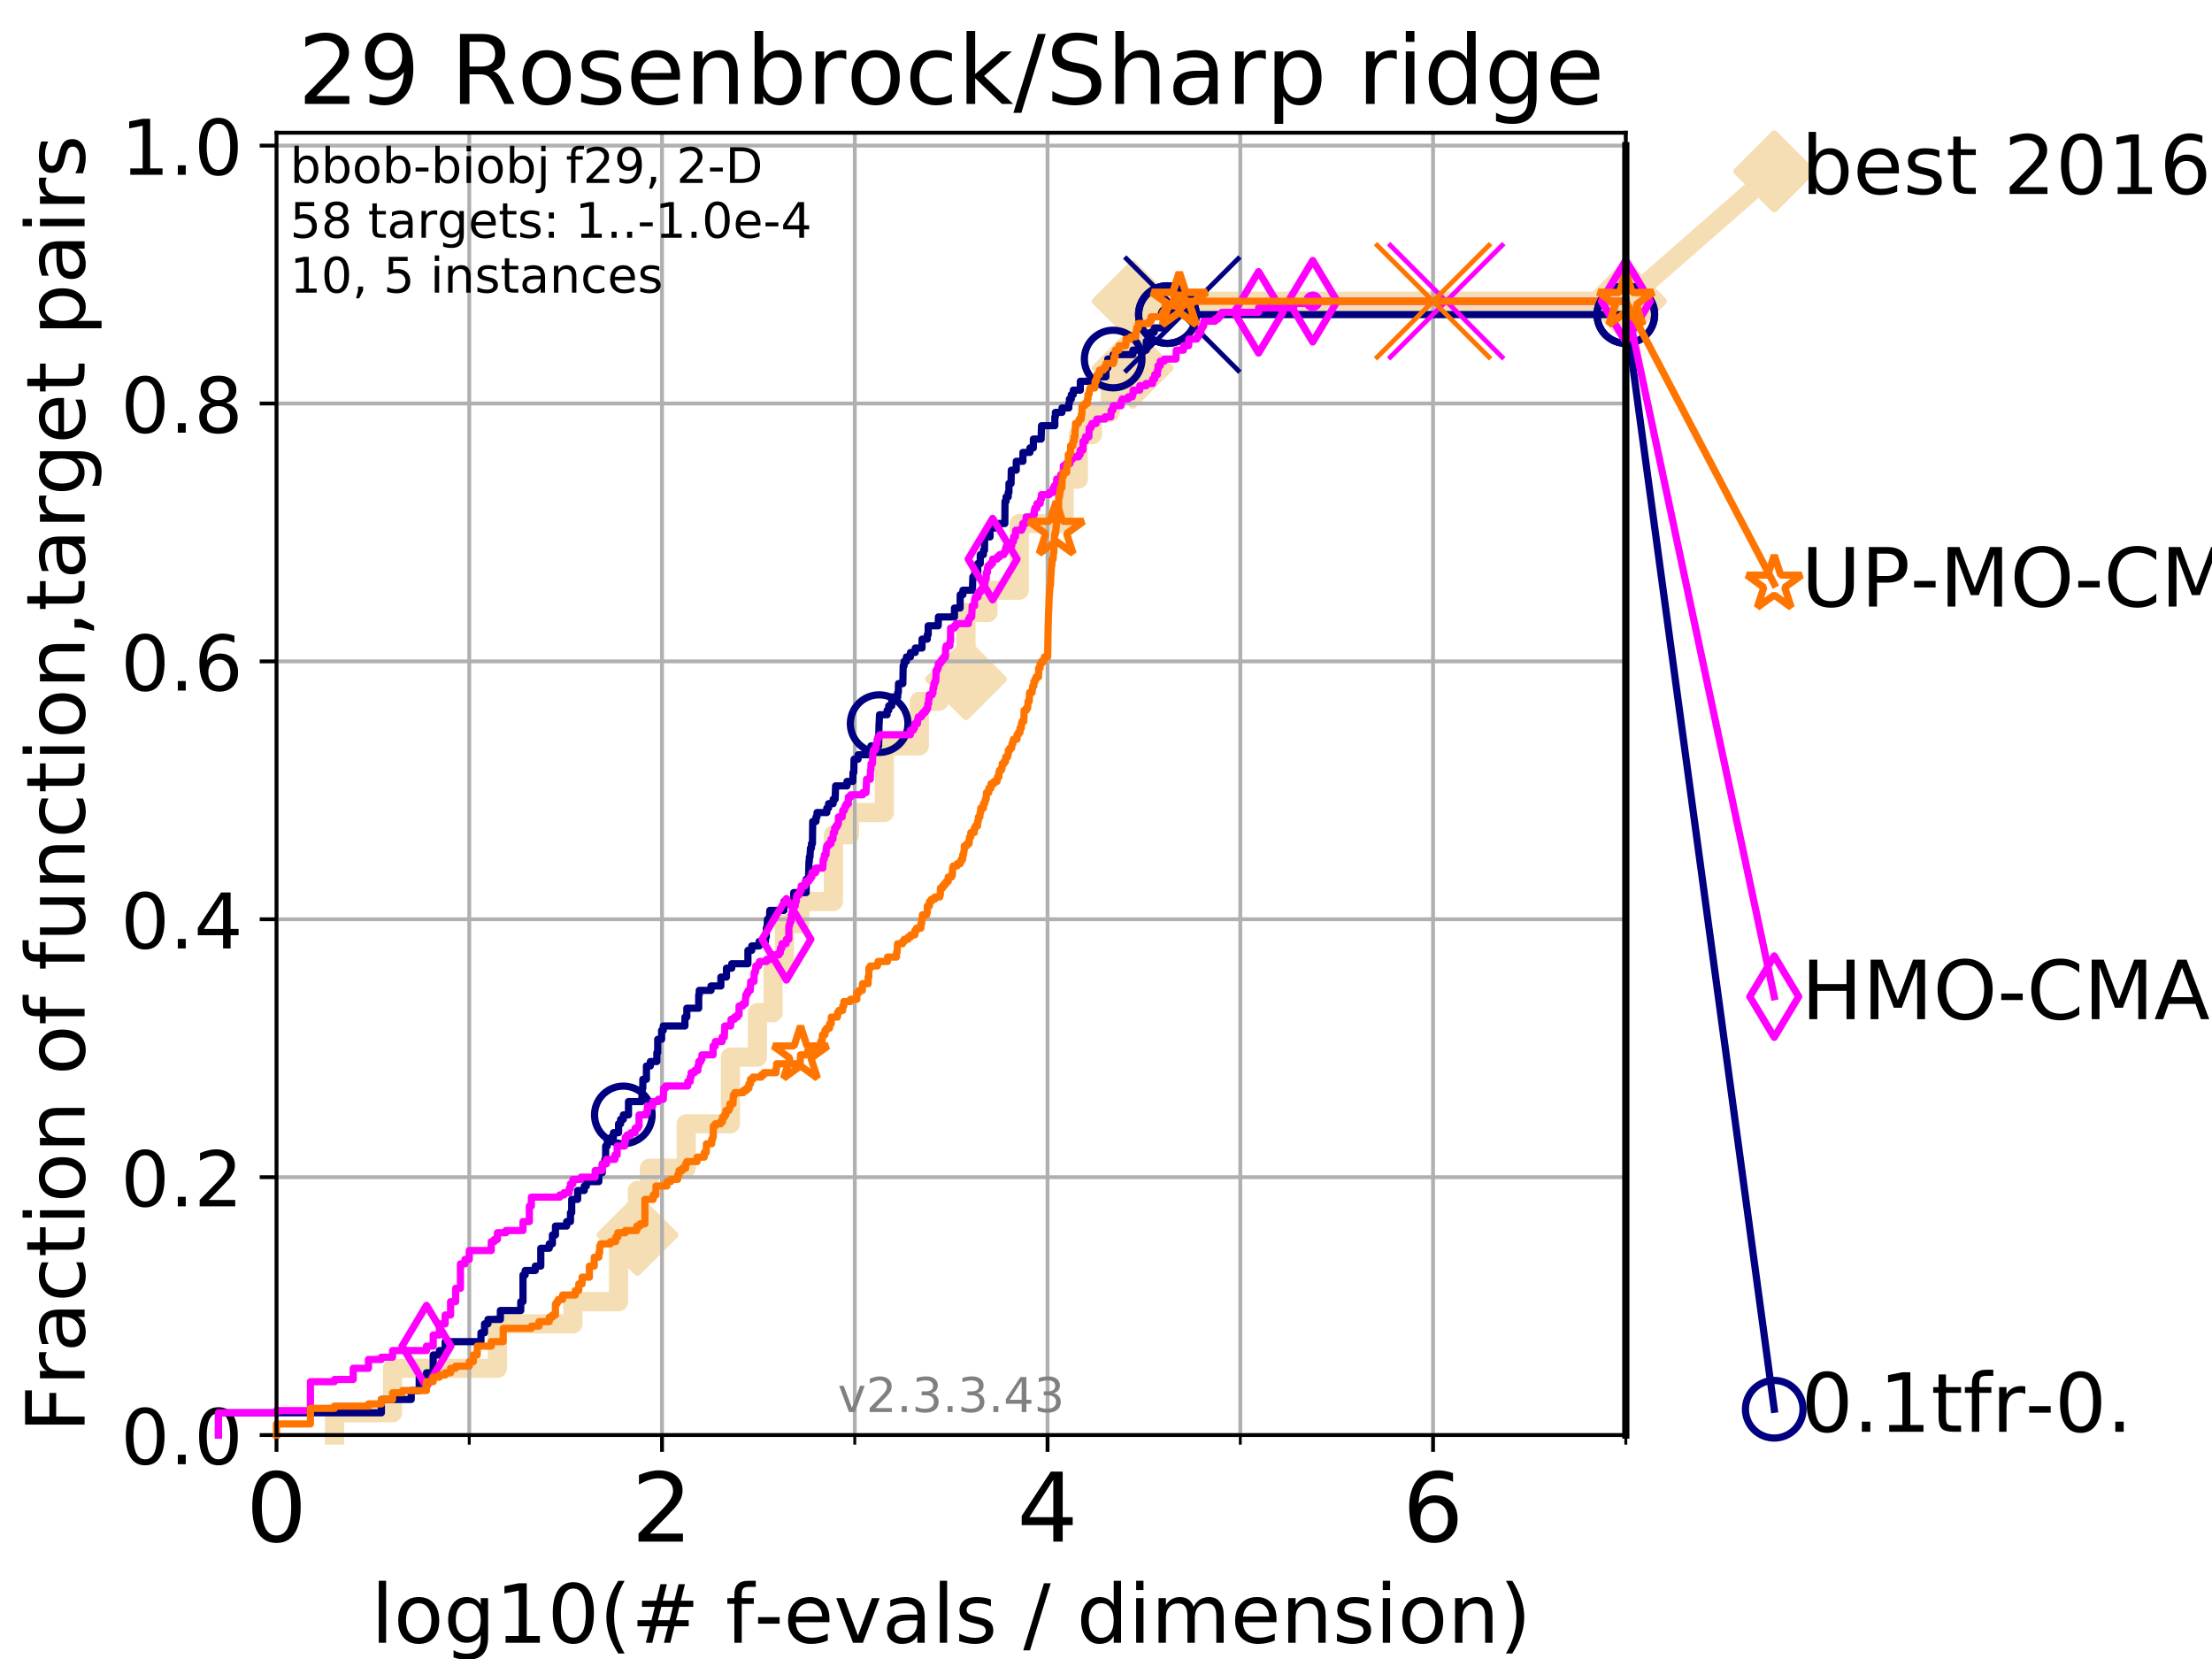 <?xml version="1.0" encoding="utf-8" standalone="no"?>
<!DOCTYPE svg PUBLIC "-//W3C//DTD SVG 1.1//EN"
  "http://www.w3.org/Graphics/SVG/1.1/DTD/svg11.dtd">
<!-- Created with matplotlib (https://matplotlib.org/) -->
<svg height="345.6pt" version="1.1" viewBox="0 0 460.8 345.6" width="460.8pt" xmlns="http://www.w3.org/2000/svg" xmlns:xlink="http://www.w3.org/1999/xlink">
 <defs>
  <style type="text/css">
*{stroke-linecap:butt;stroke-linejoin:round;}
  </style>
 </defs>
 <g id="figure_1">
  <g id="patch_1">
   <path d="M 0 345.6 
L 460.8 345.6 
L 460.8 0 
L 0 0 
z
" style="fill:#ffffff;"/>
  </g>
  <g id="axes_1">
   <g id="patch_2">
    <path d="M 57.6 298.944 
L 338.688 298.944 
L 338.688 27.648 
L 57.6 27.648 
z
" style="fill:#ffffff;"/>
   </g>
   <g id="line2d_1">
    <path d="M 69.688 298.944 
L 69.688 294.313 
L 81.776 294.313 
L 81.776 285.05 
L 103.623 285.05 
L 103.623 275.788 
L 119.352 275.788 
L 119.352 271.157 
L 128.856 271.157 
L 128.856 257.263 
L 132.777 257.263 
L 132.777 248.001 
L 135.281 248.001 
L 135.281 243.37 
L 142.95 243.37 
L 142.95 234.107 
L 152.169 234.107 
L 152.169 220.214 
L 157.782 220.214 
L 157.782 210.951 
L 161.054 210.951 
L 161.054 201.689 
L 163.409 201.689 
L 163.409 192.426 
L 166.612 192.426 
L 166.612 187.795 
L 173.621 187.795 
L 173.621 173.901 
L 176.978 173.901 
L 176.978 169.27 
L 184.231 169.27 
L 184.231 155.377 
L 191.521 155.377 
L 191.521 146.114 
L 195.593 146.114 
L 195.593 141.483 
L 201.228 141.483 
L 201.228 127.589 
L 205.815 127.589 
L 205.815 122.958 
L 212.337 122.958 
L 212.337 109.065 
L 221.685 109.065 
L 221.685 99.802 
L 224.639 99.802 
L 224.639 90.54 
L 227.565 90.54 
L 227.565 85.909 
L 231.293 85.909 
L 231.293 76.646 
L 235.957 76.646 
L 235.957 62.753 
L 338.688 62.753 
" style="fill:none;stroke:#f5deb3;stroke-linecap:square;stroke-width:4;"/>
   </g>
   <g id="line2d_2">
    <defs>
     <path d="M 0 7.778 
L 7.778 0 
L 0 -7.778 
L -7.778 0 
z
" id="mc42c94cbe2" style="stroke:#f5deb3;stroke-linejoin:miter;stroke-width:1.5;"/>
    </defs>
    <g>
     <use style="fill:#f5deb3;stroke:#f5deb3;stroke-linejoin:miter;stroke-width:1.5;" x="132.777" xlink:href="#mc42c94cbe2" y="257.263"/>
     <use style="fill:#f5deb3;stroke:#f5deb3;stroke-linejoin:miter;stroke-width:1.5;" x="201.228" xlink:href="#mc42c94cbe2" y="141.483"/>
     <use style="fill:#f5deb3;stroke:#f5deb3;stroke-linejoin:miter;stroke-width:1.5;" x="235.957" xlink:href="#mc42c94cbe2" y="76.646"/>
     <use style="fill:#f5deb3;stroke:#f5deb3;stroke-linejoin:miter;stroke-width:1.5;" x="235.957" xlink:href="#mc42c94cbe2" y="62.753"/>
     <use style="fill:#f5deb3;stroke:#f5deb3;stroke-linejoin:miter;stroke-width:1.5;" x="338.688" xlink:href="#mc42c94cbe2" y="62.753"/>
    </g>
   </g>
   <g id="line2d_3">
    <path style="fill:none;stroke:#f5deb3;stroke-linecap:square;stroke-width:4;"/>
    <g/>
   </g>
   <g id="line2d_4">
    <path d="M 338.688 62.753 
L 369.608 35.706 
" style="fill:none;stroke:#f5deb3;stroke-linecap:square;stroke-width:4;"/>
    <g>
     <use style="fill:#f5deb3;stroke:#f5deb3;stroke-linejoin:miter;stroke-width:1.5;" x="338.688" xlink:href="#mc42c94cbe2" y="62.753"/>
     <use style="fill:#f5deb3;stroke:#f5deb3;stroke-linejoin:miter;stroke-width:1.5;" x="369.608" xlink:href="#mc42c94cbe2" y="35.706"/>
    </g>
   </g>
   <g id="matplotlib.axis_1">
    <g id="xtick_1">
     <g id="line2d_5">
      <path clip-path="url(#p895018c9a9)" d="M 57.6 298.944 
L 57.6 27.648 
" style="fill:none;stroke:#b0b0b0;stroke-linecap:square;stroke-width:0.8;"/>
     </g>
     <g id="line2d_6">
      <defs>
       <path d="M 0 0 
L 0 3.5 
" id="mc414a924f0" style="stroke:#000000;stroke-width:0.8;"/>
      </defs>
      <g>
       <use style="stroke:#000000;stroke-width:0.8;" x="57.6" xlink:href="#mc414a924f0" y="298.944"/>
      </g>
     </g>
     <g id="text_1">
      <!-- 0 -->
      <defs>
       <path d="M 31.781 66.406 
Q 24.172 66.406 20.328 58.906 
Q 16.5 51.422 16.5 36.375 
Q 16.5 21.391 20.328 13.891 
Q 24.172 6.391 31.781 6.391 
Q 39.453 6.391 43.281 13.891 
Q 47.125 21.391 47.125 36.375 
Q 47.125 51.422 43.281 58.906 
Q 39.453 66.406 31.781 66.406 
z
M 31.781 74.219 
Q 44.047 74.219 50.516 64.516 
Q 56.984 54.828 56.984 36.375 
Q 56.984 17.969 50.516 8.266 
Q 44.047 -1.422 31.781 -1.422 
Q 19.531 -1.422 13.062 8.266 
Q 6.594 17.969 6.594 36.375 
Q 6.594 54.828 13.062 64.516 
Q 19.531 74.219 31.781 74.219 
z
" id="DejaVuSans-48"/>
      </defs>
      <g transform="translate(51.237 321.141)scale(0.2 -0.2)">
       <use xlink:href="#DejaVuSans-48"/>
      </g>
     </g>
    </g>
    <g id="xtick_2">
     <g id="line2d_7">
      <path clip-path="url(#p895018c9a9)" d="M 137.911 298.944 
L 137.911 27.648 
" style="fill:none;stroke:#b0b0b0;stroke-linecap:square;stroke-width:0.8;"/>
     </g>
     <g id="line2d_8">
      <g>
       <use style="stroke:#000000;stroke-width:0.8;" x="137.911" xlink:href="#mc414a924f0" y="298.944"/>
      </g>
     </g>
     <g id="text_2">
      <!-- 2 -->
      <defs>
       <path d="M 19.188 8.297 
L 53.609 8.297 
L 53.609 0 
L 7.328 0 
L 7.328 8.297 
Q 12.938 14.109 22.625 23.891 
Q 32.328 33.688 34.812 36.531 
Q 39.547 41.844 41.422 45.531 
Q 43.312 49.219 43.312 52.781 
Q 43.312 58.594 39.234 62.25 
Q 35.156 65.922 28.609 65.922 
Q 23.969 65.922 18.812 64.312 
Q 13.672 62.703 7.812 59.422 
L 7.812 69.391 
Q 13.766 71.781 18.938 73 
Q 24.125 74.219 28.422 74.219 
Q 39.75 74.219 46.484 68.547 
Q 53.219 62.891 53.219 53.422 
Q 53.219 48.922 51.531 44.891 
Q 49.859 40.875 45.406 35.406 
Q 44.188 33.984 37.641 27.219 
Q 31.109 20.453 19.188 8.297 
z
" id="DejaVuSans-50"/>
      </defs>
      <g transform="translate(131.548 321.141)scale(0.2 -0.2)">
       <use xlink:href="#DejaVuSans-50"/>
      </g>
     </g>
    </g>
    <g id="xtick_3">
     <g id="line2d_9">
      <path clip-path="url(#p895018c9a9)" d="M 218.222 298.944 
L 218.222 27.648 
" style="fill:none;stroke:#b0b0b0;stroke-linecap:square;stroke-width:0.8;"/>
     </g>
     <g id="line2d_10">
      <g>
       <use style="stroke:#000000;stroke-width:0.8;" x="218.222" xlink:href="#mc414a924f0" y="298.944"/>
      </g>
     </g>
     <g id="text_3">
      <!-- 4 -->
      <defs>
       <path d="M 37.797 64.312 
L 12.891 25.391 
L 37.797 25.391 
z
M 35.203 72.906 
L 47.609 72.906 
L 47.609 25.391 
L 58.016 25.391 
L 58.016 17.188 
L 47.609 17.188 
L 47.609 0 
L 37.797 0 
L 37.797 17.188 
L 4.891 17.188 
L 4.891 26.703 
z
" id="DejaVuSans-52"/>
      </defs>
      <g transform="translate(211.859 321.141)scale(0.2 -0.2)">
       <use xlink:href="#DejaVuSans-52"/>
      </g>
     </g>
    </g>
    <g id="xtick_4">
     <g id="line2d_11">
      <path clip-path="url(#p895018c9a9)" d="M 298.533 298.944 
L 298.533 27.648 
" style="fill:none;stroke:#b0b0b0;stroke-linecap:square;stroke-width:0.8;"/>
     </g>
     <g id="line2d_12">
      <g>
       <use style="stroke:#000000;stroke-width:0.8;" x="298.533" xlink:href="#mc414a924f0" y="298.944"/>
      </g>
     </g>
     <g id="text_4">
      <!-- 6 -->
      <defs>
       <path d="M 33.016 40.375 
Q 26.375 40.375 22.484 35.828 
Q 18.609 31.297 18.609 23.391 
Q 18.609 15.531 22.484 10.953 
Q 26.375 6.391 33.016 6.391 
Q 39.656 6.391 43.531 10.953 
Q 47.406 15.531 47.406 23.391 
Q 47.406 31.297 43.531 35.828 
Q 39.656 40.375 33.016 40.375 
z
M 52.594 71.297 
L 52.594 62.312 
Q 48.875 64.062 45.094 64.984 
Q 41.312 65.922 37.594 65.922 
Q 27.828 65.922 22.672 59.328 
Q 17.531 52.734 16.797 39.406 
Q 19.672 43.656 24.016 45.922 
Q 28.375 48.188 33.594 48.188 
Q 44.578 48.188 50.953 41.516 
Q 57.328 34.859 57.328 23.391 
Q 57.328 12.156 50.688 5.359 
Q 44.047 -1.422 33.016 -1.422 
Q 20.359 -1.422 13.672 8.266 
Q 6.984 17.969 6.984 36.375 
Q 6.984 53.656 15.188 63.938 
Q 23.391 74.219 37.203 74.219 
Q 40.922 74.219 44.703 73.484 
Q 48.484 72.75 52.594 71.297 
z
" id="DejaVuSans-54"/>
      </defs>
      <g transform="translate(292.17 321.141)scale(0.2 -0.2)">
       <use xlink:href="#DejaVuSans-54"/>
      </g>
     </g>
    </g>
    <g id="xtick_5">
     <g id="line2d_13">
      <path clip-path="url(#p895018c9a9)" d="M 97.755 298.944 
L 97.755 27.648 
" style="fill:none;stroke:#b0b0b0;stroke-linecap:square;stroke-width:0.8;"/>
     </g>
     <g id="line2d_14">
      <defs>
       <path d="M 0 0 
L 0 2 
" id="m42b18b44a1" style="stroke:#000000;stroke-width:0.6;"/>
      </defs>
      <g>
       <use style="stroke:#000000;stroke-width:0.6;" x="97.755" xlink:href="#m42b18b44a1" y="298.944"/>
      </g>
     </g>
    </g>
    <g id="xtick_6">
     <g id="line2d_15">
      <path clip-path="url(#p895018c9a9)" d="M 178.066 298.944 
L 178.066 27.648 
" style="fill:none;stroke:#b0b0b0;stroke-linecap:square;stroke-width:0.8;"/>
     </g>
     <g id="line2d_16">
      <g>
       <use style="stroke:#000000;stroke-width:0.6;" x="178.066" xlink:href="#m42b18b44a1" y="298.944"/>
      </g>
     </g>
    </g>
    <g id="xtick_7">
     <g id="line2d_17">
      <path clip-path="url(#p895018c9a9)" d="M 258.377 298.944 
L 258.377 27.648 
" style="fill:none;stroke:#b0b0b0;stroke-linecap:square;stroke-width:0.8;"/>
     </g>
     <g id="line2d_18">
      <g>
       <use style="stroke:#000000;stroke-width:0.6;" x="258.377" xlink:href="#m42b18b44a1" y="298.944"/>
      </g>
     </g>
    </g>
    <g id="xtick_8">
     <g id="line2d_19">
      <path clip-path="url(#p895018c9a9)" d="M 338.688 298.944 
L 338.688 27.648 
" style="fill:none;stroke:#b0b0b0;stroke-linecap:square;stroke-width:0.8;"/>
     </g>
     <g id="line2d_20">
      <g>
       <use style="stroke:#000000;stroke-width:0.6;" x="338.688" xlink:href="#m42b18b44a1" y="298.944"/>
      </g>
     </g>
    </g>
    <g id="text_5">
     <!-- log10(# f-evals / dimension) -->
     <defs>
      <path d="M 9.422 75.984 
L 18.406 75.984 
L 18.406 0 
L 9.422 0 
z
" id="DejaVuSans-108"/>
      <path d="M 30.609 48.391 
Q 23.391 48.391 19.188 42.75 
Q 14.984 37.109 14.984 27.297 
Q 14.984 17.484 19.156 11.844 
Q 23.344 6.203 30.609 6.203 
Q 37.797 6.203 41.984 11.859 
Q 46.188 17.531 46.188 27.297 
Q 46.188 37.016 41.984 42.703 
Q 37.797 48.391 30.609 48.391 
z
M 30.609 56 
Q 42.328 56 49.016 48.375 
Q 55.719 40.766 55.719 27.297 
Q 55.719 13.875 49.016 6.219 
Q 42.328 -1.422 30.609 -1.422 
Q 18.844 -1.422 12.172 6.219 
Q 5.516 13.875 5.516 27.297 
Q 5.516 40.766 12.172 48.375 
Q 18.844 56 30.609 56 
z
" id="DejaVuSans-111"/>
      <path d="M 45.406 27.984 
Q 45.406 37.75 41.375 43.109 
Q 37.359 48.484 30.078 48.484 
Q 22.859 48.484 18.828 43.109 
Q 14.797 37.75 14.797 27.984 
Q 14.797 18.266 18.828 12.891 
Q 22.859 7.516 30.078 7.516 
Q 37.359 7.516 41.375 12.891 
Q 45.406 18.266 45.406 27.984 
z
M 54.391 6.781 
Q 54.391 -7.172 48.188 -13.984 
Q 42 -20.797 29.203 -20.797 
Q 24.469 -20.797 20.266 -20.094 
Q 16.062 -19.391 12.109 -17.922 
L 12.109 -9.188 
Q 16.062 -11.328 19.922 -12.344 
Q 23.781 -13.375 27.781 -13.375 
Q 36.625 -13.375 41.016 -8.766 
Q 45.406 -4.156 45.406 5.172 
L 45.406 9.625 
Q 42.625 4.781 38.281 2.391 
Q 33.938 0 27.875 0 
Q 17.828 0 11.672 7.656 
Q 5.516 15.328 5.516 27.984 
Q 5.516 40.672 11.672 48.328 
Q 17.828 56 27.875 56 
Q 33.938 56 38.281 53.609 
Q 42.625 51.219 45.406 46.391 
L 45.406 54.688 
L 54.391 54.688 
z
" id="DejaVuSans-103"/>
      <path d="M 12.406 8.297 
L 28.516 8.297 
L 28.516 63.922 
L 10.984 60.406 
L 10.984 69.391 
L 28.422 72.906 
L 38.281 72.906 
L 38.281 8.297 
L 54.391 8.297 
L 54.391 0 
L 12.406 0 
z
" id="DejaVuSans-49"/>
      <path d="M 31 75.875 
Q 24.469 64.656 21.281 53.656 
Q 18.109 42.672 18.109 31.391 
Q 18.109 20.125 21.312 9.062 
Q 24.516 -2 31 -13.188 
L 23.188 -13.188 
Q 15.875 -1.703 12.234 9.375 
Q 8.594 20.453 8.594 31.391 
Q 8.594 42.281 12.203 53.312 
Q 15.828 64.359 23.188 75.875 
z
" id="DejaVuSans-40"/>
      <path d="M 51.125 44 
L 36.922 44 
L 32.812 27.688 
L 47.125 27.688 
z
M 43.797 71.781 
L 38.719 51.516 
L 52.984 51.516 
L 58.109 71.781 
L 65.922 71.781 
L 60.891 51.516 
L 76.125 51.516 
L 76.125 44 
L 58.984 44 
L 54.984 27.688 
L 70.516 27.688 
L 70.516 20.219 
L 53.078 20.219 
L 48 0 
L 40.188 0 
L 45.219 20.219 
L 30.906 20.219 
L 25.875 0 
L 18.016 0 
L 23.094 20.219 
L 7.719 20.219 
L 7.719 27.688 
L 24.906 27.688 
L 29 44 
L 13.281 44 
L 13.281 51.516 
L 30.906 51.516 
L 35.891 71.781 
z
" id="DejaVuSans-35"/>
      <path id="DejaVuSans-32"/>
      <path d="M 37.109 75.984 
L 37.109 68.5 
L 28.516 68.5 
Q 23.688 68.5 21.797 66.547 
Q 19.922 64.594 19.922 59.516 
L 19.922 54.688 
L 34.719 54.688 
L 34.719 47.703 
L 19.922 47.703 
L 19.922 0 
L 10.891 0 
L 10.891 47.703 
L 2.297 47.703 
L 2.297 54.688 
L 10.891 54.688 
L 10.891 58.5 
Q 10.891 67.625 15.141 71.797 
Q 19.391 75.984 28.609 75.984 
z
" id="DejaVuSans-102"/>
      <path d="M 4.891 31.391 
L 31.203 31.391 
L 31.203 23.391 
L 4.891 23.391 
z
" id="DejaVuSans-45"/>
      <path d="M 56.203 29.594 
L 56.203 25.203 
L 14.891 25.203 
Q 15.484 15.922 20.484 11.062 
Q 25.484 6.203 34.422 6.203 
Q 39.594 6.203 44.453 7.469 
Q 49.312 8.734 54.109 11.281 
L 54.109 2.781 
Q 49.266 0.734 44.188 -0.344 
Q 39.109 -1.422 33.891 -1.422 
Q 20.797 -1.422 13.156 6.188 
Q 5.516 13.812 5.516 26.812 
Q 5.516 40.234 12.766 48.109 
Q 20.016 56 32.328 56 
Q 43.359 56 49.781 48.891 
Q 56.203 41.797 56.203 29.594 
z
M 47.219 32.234 
Q 47.125 39.594 43.094 43.984 
Q 39.062 48.391 32.422 48.391 
Q 24.906 48.391 20.391 44.141 
Q 15.875 39.891 15.188 32.172 
z
" id="DejaVuSans-101"/>
      <path d="M 2.984 54.688 
L 12.5 54.688 
L 29.594 8.797 
L 46.688 54.688 
L 56.203 54.688 
L 35.688 0 
L 23.484 0 
z
" id="DejaVuSans-118"/>
      <path d="M 34.281 27.484 
Q 23.391 27.484 19.188 25 
Q 14.984 22.516 14.984 16.5 
Q 14.984 11.719 18.141 8.906 
Q 21.297 6.109 26.703 6.109 
Q 34.188 6.109 38.703 11.406 
Q 43.219 16.703 43.219 25.484 
L 43.219 27.484 
z
M 52.203 31.203 
L 52.203 0 
L 43.219 0 
L 43.219 8.297 
Q 40.141 3.328 35.547 0.953 
Q 30.953 -1.422 24.312 -1.422 
Q 15.922 -1.422 10.953 3.297 
Q 6 8.016 6 15.922 
Q 6 25.141 12.172 29.828 
Q 18.359 34.516 30.609 34.516 
L 43.219 34.516 
L 43.219 35.406 
Q 43.219 41.609 39.141 45 
Q 35.062 48.391 27.688 48.391 
Q 23 48.391 18.547 47.266 
Q 14.109 46.141 10.016 43.891 
L 10.016 52.203 
Q 14.938 54.109 19.578 55.047 
Q 24.219 56 28.609 56 
Q 40.484 56 46.344 49.844 
Q 52.203 43.703 52.203 31.203 
z
" id="DejaVuSans-97"/>
      <path d="M 44.281 53.078 
L 44.281 44.578 
Q 40.484 46.531 36.375 47.5 
Q 32.281 48.484 27.875 48.484 
Q 21.188 48.484 17.844 46.438 
Q 14.5 44.391 14.5 40.281 
Q 14.5 37.156 16.891 35.375 
Q 19.281 33.594 26.516 31.984 
L 29.594 31.297 
Q 39.156 29.25 43.188 25.516 
Q 47.219 21.781 47.219 15.094 
Q 47.219 7.469 41.188 3.016 
Q 35.156 -1.422 24.609 -1.422 
Q 20.219 -1.422 15.453 -0.562 
Q 10.688 0.297 5.422 2 
L 5.422 11.281 
Q 10.406 8.688 15.234 7.391 
Q 20.062 6.109 24.812 6.109 
Q 31.156 6.109 34.562 8.281 
Q 37.984 10.453 37.984 14.406 
Q 37.984 18.062 35.516 20.016 
Q 33.062 21.969 24.703 23.781 
L 21.578 24.516 
Q 13.234 26.266 9.516 29.906 
Q 5.812 33.547 5.812 39.891 
Q 5.812 47.609 11.281 51.797 
Q 16.75 56 26.812 56 
Q 31.781 56 36.172 55.266 
Q 40.578 54.547 44.281 53.078 
z
" id="DejaVuSans-115"/>
      <path d="M 25.391 72.906 
L 33.688 72.906 
L 8.297 -9.281 
L 0 -9.281 
z
" id="DejaVuSans-47"/>
      <path d="M 45.406 46.391 
L 45.406 75.984 
L 54.391 75.984 
L 54.391 0 
L 45.406 0 
L 45.406 8.203 
Q 42.578 3.328 38.25 0.953 
Q 33.938 -1.422 27.875 -1.422 
Q 17.969 -1.422 11.734 6.484 
Q 5.516 14.406 5.516 27.297 
Q 5.516 40.188 11.734 48.094 
Q 17.969 56 27.875 56 
Q 33.938 56 38.25 53.625 
Q 42.578 51.266 45.406 46.391 
z
M 14.797 27.297 
Q 14.797 17.391 18.875 11.75 
Q 22.953 6.109 30.078 6.109 
Q 37.203 6.109 41.297 11.75 
Q 45.406 17.391 45.406 27.297 
Q 45.406 37.203 41.297 42.844 
Q 37.203 48.484 30.078 48.484 
Q 22.953 48.484 18.875 42.844 
Q 14.797 37.203 14.797 27.297 
z
" id="DejaVuSans-100"/>
      <path d="M 9.422 54.688 
L 18.406 54.688 
L 18.406 0 
L 9.422 0 
z
M 9.422 75.984 
L 18.406 75.984 
L 18.406 64.594 
L 9.422 64.594 
z
" id="DejaVuSans-105"/>
      <path d="M 52 44.188 
Q 55.375 50.25 60.062 53.125 
Q 64.75 56 71.094 56 
Q 79.641 56 84.281 50.016 
Q 88.922 44.047 88.922 33.016 
L 88.922 0 
L 79.891 0 
L 79.891 32.719 
Q 79.891 40.578 77.094 44.375 
Q 74.312 48.188 68.609 48.188 
Q 61.625 48.188 57.562 43.547 
Q 53.516 38.922 53.516 30.906 
L 53.516 0 
L 44.484 0 
L 44.484 32.719 
Q 44.484 40.625 41.703 44.406 
Q 38.922 48.188 33.109 48.188 
Q 26.219 48.188 22.156 43.531 
Q 18.109 38.875 18.109 30.906 
L 18.109 0 
L 9.078 0 
L 9.078 54.688 
L 18.109 54.688 
L 18.109 46.188 
Q 21.188 51.219 25.484 53.609 
Q 29.781 56 35.688 56 
Q 41.656 56 45.828 52.969 
Q 50 49.953 52 44.188 
z
" id="DejaVuSans-109"/>
      <path d="M 54.891 33.016 
L 54.891 0 
L 45.906 0 
L 45.906 32.719 
Q 45.906 40.484 42.875 44.328 
Q 39.844 48.188 33.797 48.188 
Q 26.516 48.188 22.312 43.547 
Q 18.109 38.922 18.109 30.906 
L 18.109 0 
L 9.078 0 
L 9.078 54.688 
L 18.109 54.688 
L 18.109 46.188 
Q 21.344 51.125 25.703 53.562 
Q 30.078 56 35.797 56 
Q 45.219 56 50.047 50.172 
Q 54.891 44.344 54.891 33.016 
z
" id="DejaVuSans-110"/>
      <path d="M 8.016 75.875 
L 15.828 75.875 
Q 23.141 64.359 26.781 53.312 
Q 30.422 42.281 30.422 31.391 
Q 30.422 20.453 26.781 9.375 
Q 23.141 -1.703 15.828 -13.188 
L 8.016 -13.188 
Q 14.5 -2 17.703 9.062 
Q 20.906 20.125 20.906 31.391 
Q 20.906 42.672 17.703 53.656 
Q 14.5 64.656 8.016 75.875 
z
" id="DejaVuSans-41"/>
     </defs>
     <g transform="translate(77.303 342.218)scale(0.17 -0.17)">
      <use xlink:href="#DejaVuSans-108"/>
      <use x="27.783" xlink:href="#DejaVuSans-111"/>
      <use x="88.965" xlink:href="#DejaVuSans-103"/>
      <use x="152.441" xlink:href="#DejaVuSans-49"/>
      <use x="216.064" xlink:href="#DejaVuSans-48"/>
      <use x="279.688" xlink:href="#DejaVuSans-40"/>
      <use x="318.701" xlink:href="#DejaVuSans-35"/>
      <use x="402.49" xlink:href="#DejaVuSans-32"/>
      <use x="434.277" xlink:href="#DejaVuSans-102"/>
      <use x="469.404" xlink:href="#DejaVuSans-45"/>
      <use x="505.488" xlink:href="#DejaVuSans-101"/>
      <use x="567.012" xlink:href="#DejaVuSans-118"/>
      <use x="626.191" xlink:href="#DejaVuSans-97"/>
      <use x="687.471" xlink:href="#DejaVuSans-108"/>
      <use x="715.254" xlink:href="#DejaVuSans-115"/>
      <use x="767.354" xlink:href="#DejaVuSans-32"/>
      <use x="799.141" xlink:href="#DejaVuSans-47"/>
      <use x="832.832" xlink:href="#DejaVuSans-32"/>
      <use x="864.619" xlink:href="#DejaVuSans-100"/>
      <use x="928.096" xlink:href="#DejaVuSans-105"/>
      <use x="955.879" xlink:href="#DejaVuSans-109"/>
      <use x="1053.291" xlink:href="#DejaVuSans-101"/>
      <use x="1114.814" xlink:href="#DejaVuSans-110"/>
      <use x="1178.193" xlink:href="#DejaVuSans-115"/>
      <use x="1230.293" xlink:href="#DejaVuSans-105"/>
      <use x="1258.076" xlink:href="#DejaVuSans-111"/>
      <use x="1319.258" xlink:href="#DejaVuSans-110"/>
      <use x="1382.637" xlink:href="#DejaVuSans-41"/>
     </g>
    </g>
   </g>
   <g id="matplotlib.axis_2">
    <g id="ytick_1">
     <g id="line2d_21">
      <path clip-path="url(#p895018c9a9)" d="M 57.6 298.944 
L 338.688 298.944 
" style="fill:none;stroke:#b0b0b0;stroke-linecap:square;stroke-width:0.8;"/>
     </g>
     <g id="line2d_22">
      <defs>
       <path d="M 0 0 
L -3.5 0 
" id="m93a2ff8f74" style="stroke:#000000;stroke-width:0.8;"/>
      </defs>
      <g>
       <use style="stroke:#000000;stroke-width:0.8;" x="57.6" xlink:href="#m93a2ff8f74" y="298.944"/>
      </g>
     </g>
     <g id="text_6">
      <!-- 0.0 -->
      <defs>
       <path d="M 10.688 12.406 
L 21 12.406 
L 21 0 
L 10.688 0 
z
" id="DejaVuSans-46"/>
      </defs>
      <g transform="translate(25.155 305.023)scale(0.16 -0.16)">
       <use xlink:href="#DejaVuSans-48"/>
       <use x="63.623" xlink:href="#DejaVuSans-46"/>
       <use x="95.41" xlink:href="#DejaVuSans-48"/>
      </g>
     </g>
    </g>
    <g id="ytick_2">
     <g id="line2d_23">
      <path clip-path="url(#p895018c9a9)" d="M 57.6 245.222 
L 338.688 245.222 
" style="fill:none;stroke:#b0b0b0;stroke-linecap:square;stroke-width:0.8;"/>
     </g>
     <g id="line2d_24">
      <g>
       <use style="stroke:#000000;stroke-width:0.8;" x="57.6" xlink:href="#m93a2ff8f74" y="245.222"/>
      </g>
     </g>
     <g id="text_7">
      <!-- 0.2 -->
      <g transform="translate(25.155 251.301)scale(0.16 -0.16)">
       <use xlink:href="#DejaVuSans-48"/>
       <use x="63.623" xlink:href="#DejaVuSans-46"/>
       <use x="95.41" xlink:href="#DejaVuSans-50"/>
      </g>
     </g>
    </g>
    <g id="ytick_3">
     <g id="line2d_25">
      <path clip-path="url(#p895018c9a9)" d="M 57.6 191.5 
L 338.688 191.5 
" style="fill:none;stroke:#b0b0b0;stroke-linecap:square;stroke-width:0.8;"/>
     </g>
     <g id="line2d_26">
      <g>
       <use style="stroke:#000000;stroke-width:0.8;" x="57.6" xlink:href="#m93a2ff8f74" y="191.5"/>
      </g>
     </g>
     <g id="text_8">
      <!-- 0.4 -->
      <g transform="translate(25.155 197.579)scale(0.16 -0.16)">
       <use xlink:href="#DejaVuSans-48"/>
       <use x="63.623" xlink:href="#DejaVuSans-46"/>
       <use x="95.41" xlink:href="#DejaVuSans-52"/>
      </g>
     </g>
    </g>
    <g id="ytick_4">
     <g id="line2d_27">
      <path clip-path="url(#p895018c9a9)" d="M 57.6 137.778 
L 338.688 137.778 
" style="fill:none;stroke:#b0b0b0;stroke-linecap:square;stroke-width:0.8;"/>
     </g>
     <g id="line2d_28">
      <g>
       <use style="stroke:#000000;stroke-width:0.8;" x="57.6" xlink:href="#m93a2ff8f74" y="137.778"/>
      </g>
     </g>
     <g id="text_9">
      <!-- 0.6 -->
      <g transform="translate(25.155 143.857)scale(0.16 -0.16)">
       <use xlink:href="#DejaVuSans-48"/>
       <use x="63.623" xlink:href="#DejaVuSans-46"/>
       <use x="95.41" xlink:href="#DejaVuSans-54"/>
      </g>
     </g>
    </g>
    <g id="ytick_5">
     <g id="line2d_29">
      <path clip-path="url(#p895018c9a9)" d="M 57.6 84.056 
L 338.688 84.056 
" style="fill:none;stroke:#b0b0b0;stroke-linecap:square;stroke-width:0.8;"/>
     </g>
     <g id="line2d_30">
      <g>
       <use style="stroke:#000000;stroke-width:0.8;" x="57.6" xlink:href="#m93a2ff8f74" y="84.056"/>
      </g>
     </g>
     <g id="text_10">
      <!-- 0.8 -->
      <defs>
       <path d="M 31.781 34.625 
Q 24.75 34.625 20.719 30.859 
Q 16.703 27.094 16.703 20.516 
Q 16.703 13.922 20.719 10.156 
Q 24.75 6.391 31.781 6.391 
Q 38.812 6.391 42.859 10.172 
Q 46.922 13.969 46.922 20.516 
Q 46.922 27.094 42.891 30.859 
Q 38.875 34.625 31.781 34.625 
z
M 21.922 38.812 
Q 15.578 40.375 12.031 44.719 
Q 8.5 49.078 8.5 55.328 
Q 8.5 64.062 14.719 69.141 
Q 20.953 74.219 31.781 74.219 
Q 42.672 74.219 48.875 69.141 
Q 55.078 64.062 55.078 55.328 
Q 55.078 49.078 51.531 44.719 
Q 48 40.375 41.703 38.812 
Q 48.828 37.156 52.797 32.312 
Q 56.781 27.484 56.781 20.516 
Q 56.781 9.906 50.312 4.234 
Q 43.844 -1.422 31.781 -1.422 
Q 19.734 -1.422 13.25 4.234 
Q 6.781 9.906 6.781 20.516 
Q 6.781 27.484 10.781 32.312 
Q 14.797 37.156 21.922 38.812 
z
M 18.312 54.391 
Q 18.312 48.734 21.844 45.562 
Q 25.391 42.391 31.781 42.391 
Q 38.141 42.391 41.719 45.562 
Q 45.312 48.734 45.312 54.391 
Q 45.312 60.062 41.719 63.234 
Q 38.141 66.406 31.781 66.406 
Q 25.391 66.406 21.844 63.234 
Q 18.312 60.062 18.312 54.391 
z
" id="DejaVuSans-56"/>
      </defs>
      <g transform="translate(25.155 90.135)scale(0.16 -0.16)">
       <use xlink:href="#DejaVuSans-48"/>
       <use x="63.623" xlink:href="#DejaVuSans-46"/>
       <use x="95.41" xlink:href="#DejaVuSans-56"/>
      </g>
     </g>
    </g>
    <g id="ytick_6">
     <g id="line2d_31">
      <path clip-path="url(#p895018c9a9)" d="M 57.6 30.334 
L 338.688 30.334 
" style="fill:none;stroke:#b0b0b0;stroke-linecap:square;stroke-width:0.8;"/>
     </g>
     <g id="line2d_32">
      <g>
       <use style="stroke:#000000;stroke-width:0.8;" x="57.6" xlink:href="#m93a2ff8f74" y="30.334"/>
      </g>
     </g>
     <g id="text_11">
      <!-- 1.0 -->
      <g transform="translate(25.155 36.413)scale(0.16 -0.16)">
       <use xlink:href="#DejaVuSans-49"/>
       <use x="63.623" xlink:href="#DejaVuSans-46"/>
       <use x="95.41" xlink:href="#DejaVuSans-48"/>
      </g>
     </g>
    </g>
    <g id="text_12">
     <!-- Fraction of function,target pairs -->
     <defs>
      <path d="M 9.812 72.906 
L 51.703 72.906 
L 51.703 64.594 
L 19.672 64.594 
L 19.672 43.109 
L 48.578 43.109 
L 48.578 34.812 
L 19.672 34.812 
L 19.672 0 
L 9.812 0 
z
" id="DejaVuSans-70"/>
      <path d="M 41.109 46.297 
Q 39.594 47.172 37.812 47.578 
Q 36.031 48 33.891 48 
Q 26.266 48 22.188 43.047 
Q 18.109 38.094 18.109 28.812 
L 18.109 0 
L 9.078 0 
L 9.078 54.688 
L 18.109 54.688 
L 18.109 46.188 
Q 20.953 51.172 25.484 53.578 
Q 30.031 56 36.531 56 
Q 37.453 56 38.578 55.875 
Q 39.703 55.766 41.062 55.516 
z
" id="DejaVuSans-114"/>
      <path d="M 48.781 52.594 
L 48.781 44.188 
Q 44.969 46.297 41.141 47.344 
Q 37.312 48.391 33.406 48.391 
Q 24.656 48.391 19.812 42.844 
Q 14.984 37.312 14.984 27.297 
Q 14.984 17.281 19.812 11.734 
Q 24.656 6.203 33.406 6.203 
Q 37.312 6.203 41.141 7.25 
Q 44.969 8.297 48.781 10.406 
L 48.781 2.094 
Q 45.016 0.344 40.984 -0.531 
Q 36.969 -1.422 32.422 -1.422 
Q 20.062 -1.422 12.781 6.344 
Q 5.516 14.109 5.516 27.297 
Q 5.516 40.672 12.859 48.328 
Q 20.219 56 33.016 56 
Q 37.156 56 41.109 55.141 
Q 45.062 54.297 48.781 52.594 
z
" id="DejaVuSans-99"/>
      <path d="M 18.312 70.219 
L 18.312 54.688 
L 36.812 54.688 
L 36.812 47.703 
L 18.312 47.703 
L 18.312 18.016 
Q 18.312 11.328 20.141 9.422 
Q 21.969 7.516 27.594 7.516 
L 36.812 7.516 
L 36.812 0 
L 27.594 0 
Q 17.188 0 13.234 3.875 
Q 9.281 7.766 9.281 18.016 
L 9.281 47.703 
L 2.688 47.703 
L 2.688 54.688 
L 9.281 54.688 
L 9.281 70.219 
z
" id="DejaVuSans-116"/>
      <path d="M 8.5 21.578 
L 8.5 54.688 
L 17.484 54.688 
L 17.484 21.922 
Q 17.484 14.156 20.5 10.266 
Q 23.531 6.391 29.594 6.391 
Q 36.859 6.391 41.078 11.031 
Q 45.312 15.672 45.312 23.688 
L 45.312 54.688 
L 54.297 54.688 
L 54.297 0 
L 45.312 0 
L 45.312 8.406 
Q 42.047 3.422 37.719 1 
Q 33.406 -1.422 27.688 -1.422 
Q 18.266 -1.422 13.375 4.438 
Q 8.5 10.297 8.5 21.578 
z
M 31.109 56 
z
" id="DejaVuSans-117"/>
      <path d="M 11.719 12.406 
L 22.016 12.406 
L 22.016 4 
L 14.016 -11.625 
L 7.719 -11.625 
L 11.719 4 
z
" id="DejaVuSans-44"/>
      <path d="M 18.109 8.203 
L 18.109 -20.797 
L 9.078 -20.797 
L 9.078 54.688 
L 18.109 54.688 
L 18.109 46.391 
Q 20.953 51.266 25.266 53.625 
Q 29.594 56 35.594 56 
Q 45.562 56 51.781 48.094 
Q 58.016 40.188 58.016 27.297 
Q 58.016 14.406 51.781 6.484 
Q 45.562 -1.422 35.594 -1.422 
Q 29.594 -1.422 25.266 0.953 
Q 20.953 3.328 18.109 8.203 
z
M 48.688 27.297 
Q 48.688 37.203 44.609 42.844 
Q 40.531 48.484 33.406 48.484 
Q 26.266 48.484 22.188 42.844 
Q 18.109 37.203 18.109 27.297 
Q 18.109 17.391 22.188 11.75 
Q 26.266 6.109 33.406 6.109 
Q 40.531 6.109 44.609 11.75 
Q 48.688 17.391 48.688 27.297 
z
" id="DejaVuSans-112"/>
     </defs>
     <g transform="translate(17.62 298.435)rotate(-90)scale(0.17 -0.17)">
      <use xlink:href="#DejaVuSans-70"/>
      <use x="57.41" xlink:href="#DejaVuSans-114"/>
      <use x="98.523" xlink:href="#DejaVuSans-97"/>
      <use x="159.803" xlink:href="#DejaVuSans-99"/>
      <use x="214.783" xlink:href="#DejaVuSans-116"/>
      <use x="253.992" xlink:href="#DejaVuSans-105"/>
      <use x="281.775" xlink:href="#DejaVuSans-111"/>
      <use x="342.957" xlink:href="#DejaVuSans-110"/>
      <use x="406.336" xlink:href="#DejaVuSans-32"/>
      <use x="438.123" xlink:href="#DejaVuSans-111"/>
      <use x="499.305" xlink:href="#DejaVuSans-102"/>
      <use x="534.51" xlink:href="#DejaVuSans-32"/>
      <use x="566.297" xlink:href="#DejaVuSans-102"/>
      <use x="601.502" xlink:href="#DejaVuSans-117"/>
      <use x="664.881" xlink:href="#DejaVuSans-110"/>
      <use x="728.26" xlink:href="#DejaVuSans-99"/>
      <use x="783.24" xlink:href="#DejaVuSans-116"/>
      <use x="822.449" xlink:href="#DejaVuSans-105"/>
      <use x="850.232" xlink:href="#DejaVuSans-111"/>
      <use x="911.414" xlink:href="#DejaVuSans-110"/>
      <use x="974.793" xlink:href="#DejaVuSans-44"/>
      <use x="1006.58" xlink:href="#DejaVuSans-116"/>
      <use x="1045.789" xlink:href="#DejaVuSans-97"/>
      <use x="1107.068" xlink:href="#DejaVuSans-114"/>
      <use x="1148.166" xlink:href="#DejaVuSans-103"/>
      <use x="1211.643" xlink:href="#DejaVuSans-101"/>
      <use x="1273.166" xlink:href="#DejaVuSans-116"/>
      <use x="1312.375" xlink:href="#DejaVuSans-32"/>
      <use x="1344.162" xlink:href="#DejaVuSans-112"/>
      <use x="1407.639" xlink:href="#DejaVuSans-97"/>
      <use x="1468.918" xlink:href="#DejaVuSans-105"/>
      <use x="1496.701" xlink:href="#DejaVuSans-114"/>
      <use x="1537.814" xlink:href="#DejaVuSans-115"/>
     </g>
    </g>
   </g>
   <g id="line2d_33">
    <defs>
     <path d="M 0 1.5 
C 0.398 1.5 0.779 1.342 1.061 1.061 
C 1.342 0.779 1.5 0.398 1.5 0 
C 1.5 -0.398 1.342 -0.779 1.061 -1.061 
C 0.779 -1.342 0.398 -1.5 0 -1.5 
C -0.398 -1.5 -0.779 -1.342 -1.061 -1.061 
C -1.342 -0.779 -1.5 -0.398 -1.5 0 
C -1.5 0.398 -1.342 0.779 -1.061 1.061 
C -0.779 1.342 -0.398 1.5 0 1.5 
z
" id="mac4d0fd0a7" style="stroke:#f5deb3;"/>
    </defs>
    <g>
     <use style="fill:#f5deb3;stroke:#f5deb3;" x="235.957" xlink:href="#mac4d0fd0a7" y="62.753"/>
     <use style="fill:#f5deb3;stroke:#f5deb3;" x="235.957" xlink:href="#mac4d0fd0a7" y="62.753"/>
    </g>
   </g>
   <g id="line2d_34">
    <defs>
     <path d="M 0 1.5 
C 0.398 1.5 0.779 1.342 1.061 1.061 
C 1.342 0.779 1.5 0.398 1.5 0 
C 1.5 -0.398 1.342 -0.779 1.061 -1.061 
C 0.779 -1.342 0.398 -1.5 0 -1.5 
C -0.398 -1.5 -0.779 -1.342 -1.061 -1.061 
C -1.342 -0.779 -1.5 -0.398 -1.5 0 
C -1.5 0.398 -1.342 0.779 -1.061 1.061 
C -0.779 1.342 -0.398 1.5 0 1.5 
z
" id="m0cd760ebfd" style="stroke:#000080;"/>
    </defs>
    <g>
     <use style="fill:#000080;stroke:#000080;" x="243.189" xlink:href="#m0cd760ebfd" y="65.531"/>
     <use style="fill:#000080;stroke:#000080;" x="243.189" xlink:href="#m0cd760ebfd" y="65.531"/>
    </g>
   </g>
   <g id="line2d_35">
    <path d="M 45.512 298.944 
L 45.512 294.313 
L 79.447 294.313 
L 79.447 291.534 
L 85.667 291.534 
L 85.667 289.682 
L 87.33 289.682 
L 87.33 286.903 
L 88.847 286.903 
L 88.847 285.977 
L 90.243 285.977 
L 90.243 282.272 
L 91.535 282.272 
L 91.535 281.345 
L 92.738 281.345 
L 92.738 279.493 
L 100.193 279.493 
L 100.193 277.64 
L 100.935 277.64 
L 100.935 275.788 
L 101.647 275.788 
L 101.647 274.862 
L 104.235 274.862 
L 104.235 273.009 
L 108.484 273.009 
L 108.484 271.157 
L 108.949 271.157 
L 108.949 265.599 
L 109.402 265.599 
L 109.402 264.673 
L 111.506 264.673 
L 111.506 263.747 
L 112.656 263.747 
L 112.656 260.042 
L 114.419 260.042 
L 114.419 259.116 
L 115.077 259.116 
L 115.077 257.263 
L 115.711 257.263 
L 115.711 255.411 
L 118.04 255.411 
L 118.04 254.484 
L 118.839 254.484 
L 118.839 252.632 
L 119.097 252.632 
L 119.097 249.853 
L 120.335 249.853 
L 120.335 248.001 
L 121.712 248.001 
L 121.712 247.075 
L 122.148 247.075 
L 122.148 246.148 
L 124.744 246.148 
L 124.744 244.296 
L 125.471 244.296 
L 125.471 242.443 
L 125.996 242.443 
L 125.996 241.517 
L 126.168 241.517 
L 126.168 238.738 
L 126.507 238.738 
L 126.507 237.812 
L 127.326 237.812 
L 127.326 236.886 
L 127.799 236.886 
L 127.799 235.96 
L 128.856 235.96 
L 128.856 234.107 
L 129.291 234.107 
L 129.291 233.181 
L 129.853 233.181 
L 129.853 232.255 
L 130.927 232.255 
L 130.927 229.476 
L 133.689 229.476 
L 133.8 226.697 
L 133.91 226.697 
L 133.91 224.845 
L 134.661 224.845 
L 134.661 222.066 
L 135.482 222.066 
L 135.482 221.14 
L 136.832 221.14 
L 136.832 219.287 
L 137.016 219.287 
L 137.016 216.509 
L 137.823 216.509 
L 137.823 214.656 
L 138.171 214.656 
L 138.171 213.73 
L 142.686 213.73 
L 142.686 211.877 
L 143.08 211.877 
L 143.08 210.025 
L 145.554 210.025 
L 145.554 207.246 
L 145.666 207.246 
L 145.666 206.32 
L 148.113 206.32 
L 148.113 205.394 
L 150.172 205.394 
L 150.172 203.541 
L 151.341 203.541 
L 151.341 201.689 
L 152.436 201.689 
L 152.436 200.762 
L 155.804 200.762 
L 155.804 197.984 
L 156.599 197.984 
L 156.599 197.057 
L 158.141 197.057 
L 158.141 196.131 
L 159.457 196.131 
L 159.457 195.205 
L 159.633 195.205 
L 159.633 193.353 
L 159.783 193.353 
L 159.882 191.5 
L 160.274 191.5 
L 160.37 189.648 
L 163.307 189.648 
L 163.307 187.795 
L 165.339 187.795 
L 165.339 185.943 
L 167.939 185.943 
L 167.939 183.164 
L 168.431 183.164 
L 168.521 179.459 
L 168.597 179.459 
L 168.597 178.533 
L 168.731 178.533 
L 168.835 176.68 
L 169.041 176.68 
L 169.041 175.754 
L 169.245 175.754 
L 169.303 171.123 
L 169.981 171.123 
L 169.981 170.196 
L 170.201 170.196 
L 170.201 169.27 
L 172.24 169.27 
L 172.24 168.344 
L 172.602 168.344 
L 172.602 167.418 
L 173.565 167.418 
L 173.565 166.492 
L 173.978 166.492 
L 174.076 163.713 
L 176.441 163.713 
L 176.441 162.787 
L 177.652 162.787 
L 177.696 160.934 
L 177.856 160.934 
L 177.917 158.155 
L 178.75 158.155 
L 178.75 157.229 
L 181.434 157.229 
L 181.434 155.377 
L 183.033 155.377 
L 183.118 150.745 
L 183.144 150.745 
L 183.216 148.893 
L 184.809 148.893 
L 184.809 147.967 
L 185.137 147.967 
L 185.137 147.04 
L 185.76 147.04 
L 185.76 145.188 
L 187.015 145.188 
L 187.015 144.262 
L 187.134 144.262 
L 187.176 142.409 
L 188.078 142.409 
L 188.146 138.704 
L 188.341 138.704 
L 188.341 137.778 
L 188.823 137.778 
L 188.823 136.852 
L 189.659 136.852 
L 189.659 135.926 
L 190.661 135.926 
L 190.661 134.999 
L 192.076 134.999 
L 192.076 133.147 
L 193.166 133.147 
L 193.166 132.221 
L 193.359 132.221 
L 193.359 130.368 
L 195.436 130.368 
L 195.491 128.516 
L 198.829 128.516 
L 198.829 126.663 
L 200.013 126.663 
L 200.025 123.884 
L 200.588 123.884 
L 200.588 122.958 
L 202.568 122.958 
L 202.662 120.179 
L 203.072 120.179 
L 203.072 119.253 
L 203.685 119.253 
L 203.685 117.401 
L 204.207 117.401 
L 204.207 115.548 
L 204.857 115.548 
L 204.857 114.622 
L 205.09 114.622 
L 205.119 111.843 
L 206.248 111.843 
L 206.248 109.991 
L 207.994 109.991 
L 207.994 109.065 
L 209.325 109.065 
L 209.364 104.433 
L 209.584 104.433 
L 209.584 103.507 
L 210.029 103.507 
L 210.029 102.581 
L 210.182 102.581 
L 210.182 100.728 
L 210.62 100.728 
L 210.67 97.95 
L 211.703 97.95 
L 211.703 96.097 
L 213.094 96.097 
L 213.094 94.245 
L 214.553 94.245 
L 214.553 93.318 
L 215.268 93.318 
L 215.268 91.466 
L 216.888 91.466 
L 216.965 88.687 
L 219.737 88.687 
L 219.737 86.835 
L 219.858 86.835 
L 219.858 85.909 
L 221.229 85.909 
L 221.229 84.982 
L 222.653 84.982 
L 222.653 84.056 
L 222.777 84.056 
L 222.777 83.13 
L 223.171 83.13 
L 223.171 82.204 
L 223.583 82.204 
L 223.583 81.277 
L 225.049 81.277 
L 225.049 79.425 
L 228.362 79.425 
L 228.362 78.499 
L 230.377 78.499 
L 230.377 76.646 
L 230.769 76.646 
L 230.769 74.794 
L 231.892 74.794 
L 231.892 73.867 
L 235.997 73.867 
L 235.997 72.941 
L 238.789 72.941 
L 238.789 71.089 
L 239.646 71.089 
L 239.646 69.236 
L 240.446 69.236 
L 240.446 68.31 
L 242.889 68.31 
L 242.889 66.457 
L 243.189 66.457 
L 243.189 65.531 
L 338.688 65.531 
L 338.688 65.531 
" style="fill:none;stroke:#000080;stroke-linecap:square;stroke-width:1.5;"/>
   </g>
   <g id="line2d_36">
    <defs>
     <path d="M 0 6 
C 1.591 6 3.117 5.368 4.243 4.243 
C 5.368 3.117 6 1.591 6 0 
C 6 -1.591 5.368 -3.117 4.243 -4.243 
C 3.117 -5.368 1.591 -6 0 -6 
C -1.591 -6 -3.117 -5.368 -4.243 -4.243 
C -5.368 -3.117 -6 -1.591 -6 0 
C -6 1.591 -5.368 3.117 -4.243 4.243 
C -3.117 5.368 -1.591 6 0 6 
z
" id="m8e73503492" style="stroke:#000080;stroke-width:1.5;"/>
    </defs>
    <g>
     <use style="fill-opacity:0;stroke:#000080;stroke-width:1.5;" x="129.853" xlink:href="#m8e73503492" y="232.255"/>
     <use style="fill-opacity:0;stroke:#000080;stroke-width:1.5;" x="183.144" xlink:href="#m8e73503492" y="150.745"/>
     <use style="fill-opacity:0;stroke:#000080;stroke-width:1.5;" x="231.892" xlink:href="#m8e73503492" y="74.794"/>
     <use style="fill-opacity:0;stroke:#000080;stroke-width:1.5;" x="243.189" xlink:href="#m8e73503492" y="65.531"/>
     <use style="fill-opacity:0;stroke:#000080;stroke-width:1.5;" x="243.189" xlink:href="#m8e73503492" y="65.531"/>
     <use style="fill-opacity:0;stroke:#000080;stroke-width:1.5;" x="338.688" xlink:href="#m8e73503492" y="65.531"/>
    </g>
   </g>
   <g id="line2d_37">
    <path style="fill:none;stroke:#000080;stroke-linecap:square;stroke-width:1.5;"/>
    <g/>
   </g>
   <g id="line2d_38">
    <path clip-path="url(#p895018c9a9)" d="M 246.29 65.531 
" style="fill:none;stroke:#000080;stroke-linecap:square;stroke-width:1.5;"/>
    <defs>
     <path d="M -12 12 
L 12 -12 
M -12 -12 
L 12 12 
" id="m9902c1b889" style="stroke:#000080;"/>
    </defs>
    <g clip-path="url(#p895018c9a9)">
     <use style="fill:#000080;stroke:#000080;" x="246.29" xlink:href="#m9902c1b889" y="65.531"/>
    </g>
   </g>
   <g id="line2d_39">
    <defs>
     <path d="M 0 1.5 
C 0.398 1.5 0.779 1.342 1.061 1.061 
C 1.342 0.779 1.5 0.398 1.5 0 
C 1.5 -0.398 1.342 -0.779 1.061 -1.061 
C 0.779 -1.342 0.398 -1.5 0 -1.5 
C -0.398 -1.5 -0.779 -1.342 -1.061 -1.061 
C -1.342 -0.779 -1.5 -0.398 -1.5 0 
C -1.5 0.398 -1.342 0.779 -1.061 1.061 
C -0.779 1.342 -0.398 1.5 0 1.5 
z
" id="m3fac56717b" style="stroke:#ff00ff;"/>
    </defs>
    <g>
     <use style="fill:#ff00ff;stroke:#ff00ff;" x="273.465" xlink:href="#m3fac56717b" y="62.753"/>
     <use style="fill:#ff00ff;stroke:#ff00ff;" x="273.465" xlink:href="#m3fac56717b" y="62.753"/>
    </g>
   </g>
   <g id="line2d_40">
    <path d="M 45.512 298.944 
L 45.512 294.313 
L 57.6 294.313 
L 57.6 293.85 
L 64.671 293.85 
L 64.671 287.829 
L 69.688 287.829 
L 69.688 287.366 
L 73.579 287.366 
L 73.579 285.05 
L 76.759 285.05 
L 76.759 283.198 
L 79.447 283.198 
L 79.447 282.735 
L 81.776 282.735 
L 81.776 281.345 
L 88.847 281.345 
L 88.847 280.419 
L 90.243 280.419 
L 90.243 278.104 
L 91.535 278.104 
L 91.535 275.788 
L 92.738 275.788 
L 92.738 273.935 
L 93.864 273.935 
L 93.864 271.157 
L 94.921 271.157 
L 94.921 268.378 
L 95.918 268.378 
L 95.918 263.284 
L 96.861 263.284 
L 96.861 262.357 
L 97.755 262.357 
L 97.755 260.505 
L 102.331 260.505 
L 102.331 258.653 
L 102.989 258.653 
L 102.989 258.189 
L 103.623 258.189 
L 103.623 256.8 
L 105.398 256.8 
L 105.398 256.337 
L 108.949 256.337 
L 108.949 254.484 
L 110.274 254.484 
L 110.274 251.243 
L 110.694 251.243 
L 110.694 249.39 
L 116.621 249.39 
L 116.621 248.927 
L 117.486 248.927 
L 117.486 248.464 
L 118.577 248.464 
L 118.577 247.538 
L 118.839 247.538 
L 118.839 246.611 
L 119.352 246.611 
L 119.352 245.685 
L 121.037 245.685 
L 121.037 245.222 
L 123.985 245.222 
L 123.985 243.833 
L 125.471 243.833 
L 125.471 242.443 
L 126.338 242.443 
L 126.338 241.517 
L 128.108 241.517 
L 128.108 240.591 
L 128.561 240.591 
L 128.561 238.738 
L 130.128 238.738 
L 130.128 237.812 
L 130.264 237.812 
L 130.264 236.886 
L 130.665 236.886 
L 130.665 236.423 
L 131.44 236.423 
L 131.44 235.96 
L 132.303 235.96 
L 132.303 235.033 
L 132.894 235.033 
L 132.894 234.57 
L 133.125 234.57 
L 133.125 232.255 
L 134.556 232.255 
L 134.556 231.792 
L 134.87 231.792 
L 134.87 230.402 
L 135.976 230.402 
L 135.976 229.476 
L 137.108 229.476 
L 137.108 229.013 
L 138.171 229.013 
L 138.256 226.697 
L 138.678 226.697 
L 138.678 226.234 
L 143.273 226.234 
L 143.273 225.308 
L 143.779 225.308 
L 143.779 224.382 
L 143.965 224.382 
L 143.965 223.455 
L 144.689 223.455 
L 144.689 222.992 
L 145.384 222.992 
L 145.384 222.066 
L 145.554 222.066 
L 145.554 221.14 
L 145.998 221.14 
L 145.998 220.677 
L 146.216 220.677 
L 146.216 219.75 
L 148.545 219.75 
L 148.545 217.898 
L 149.012 217.898 
L 149.012 216.972 
L 150.429 216.972 
L 150.429 216.045 
L 150.891 216.045 
L 150.974 213.73 
L 152.207 213.73 
L 152.284 212.34 
L 152.996 212.34 
L 152.996 211.877 
L 153.609 211.877 
L 153.609 211.414 
L 153.96 211.414 
L 153.96 209.562 
L 154.741 209.562 
L 154.741 209.099 
L 155.265 209.099 
L 155.361 207.246 
L 155.616 207.246 
L 155.616 206.783 
L 155.867 206.783 
L 155.867 206.32 
L 156.297 206.32 
L 156.388 204.467 
L 157.07 204.467 
L 157.099 202.615 
L 157.33 202.615 
L 157.33 202.152 
L 157.444 202.152 
L 157.444 201.226 
L 158.031 201.226 
L 158.031 200.762 
L 158.223 200.762 
L 158.223 200.299 
L 159.708 200.299 
L 159.708 199.836 
L 160.821 199.836 
L 160.821 198.91 
L 162.26 198.91 
L 162.26 198.447 
L 162.581 198.447 
L 162.581 197.521 
L 162.875 197.521 
L 162.896 196.594 
L 163.749 196.594 
L 163.828 195.668 
L 164.334 195.668 
L 164.334 192.889 
L 164.467 192.889 
L 164.467 192.426 
L 164.581 192.426 
L 164.581 191.963 
L 164.788 191.963 
L 164.843 190.574 
L 164.955 190.574 
L 164.955 190.111 
L 165.266 190.111 
L 165.303 188.721 
L 165.679 188.721 
L 165.679 187.795 
L 165.891 187.795 
L 165.926 186.869 
L 166.048 186.869 
L 166.048 186.406 
L 166.511 186.406 
L 166.511 185.943 
L 166.662 185.943 
L 166.662 185.479 
L 166.895 185.479 
L 166.895 184.553 
L 167.72 184.553 
L 167.72 183.627 
L 168.461 183.627 
L 168.461 183.164 
L 168.806 183.164 
L 168.806 182.701 
L 169.129 182.701 
L 169.129 181.775 
L 169.925 181.775 
L 169.925 180.848 
L 171.405 180.848 
L 171.494 178.996 
L 171.709 178.996 
L 171.746 178.07 
L 172.081 178.07 
L 172.118 176.68 
L 172.216 176.68 
L 172.216 176.217 
L 172.59 176.217 
L 172.59 175.754 
L 173.119 175.754 
L 173.119 174.828 
L 173.52 174.828 
L 173.599 173.438 
L 173.856 173.438 
L 173.867 172.512 
L 174.164 172.512 
L 174.164 172.049 
L 174.477 172.049 
L 174.477 171.586 
L 174.659 171.586 
L 174.659 170.196 
L 175.446 170.196 
L 175.557 168.807 
L 175.916 168.807 
L 175.916 168.344 
L 176.054 168.344 
L 176.054 167.881 
L 176.325 167.881 
L 176.325 167.418 
L 176.735 167.418 
L 176.735 166.028 
L 177.227 166.028 
L 177.227 165.565 
L 179.728 165.565 
L 179.728 165.102 
L 180.412 165.102 
L 180.519 162.323 
L 181.297 162.323 
L 181.326 160.471 
L 181.419 160.471 
L 181.462 159.082 
L 181.747 159.082 
L 181.825 156.766 
L 181.923 156.766 
L 181.923 156.303 
L 182.324 156.303 
L 182.324 155.84 
L 182.514 155.84 
L 182.514 154.914 
L 182.702 154.914 
L 182.729 153.987 
L 182.875 153.987 
L 182.875 153.524 
L 183.281 153.524 
L 183.281 153.061 
L 189.641 153.061 
L 189.641 152.135 
L 190.25 152.135 
L 190.25 151.672 
L 190.517 151.672 
L 190.542 150.745 
L 191.125 150.745 
L 191.179 149.819 
L 191.293 149.819 
L 191.293 149.356 
L 191.911 149.356 
L 191.911 148.893 
L 192.255 148.893 
L 192.255 148.43 
L 192.72 148.43 
L 192.72 147.967 
L 193.048 147.967 
L 193.048 147.504 
L 193.257 147.504 
L 193.283 146.577 
L 193.45 146.577 
L 193.45 145.651 
L 193.565 145.651 
L 193.565 144.725 
L 194.209 144.725 
L 194.209 144.262 
L 194.367 144.262 
L 194.367 143.336 
L 194.534 143.336 
L 194.534 142.409 
L 194.743 142.409 
L 194.743 141.946 
L 194.94 141.946 
L 195.016 139.631 
L 195.274 139.631 
L 195.274 139.167 
L 195.462 139.167 
L 195.462 138.241 
L 195.894 138.241 
L 195.894 137.778 
L 196.233 137.778 
L 196.233 137.315 
L 196.577 137.315 
L 196.577 136.852 
L 196.971 136.852 
L 196.985 134.999 
L 197.094 134.999 
L 197.094 134.536 
L 197.89 134.536 
L 197.89 133.61 
L 198.01 133.61 
L 198.035 130.831 
L 198.816 130.831 
L 198.816 130.368 
L 199.194 130.368 
L 199.194 129.905 
L 201.747 129.905 
L 201.747 128.979 
L 202.021 128.979 
L 202.021 128.516 
L 202.424 128.516 
L 202.523 126.2 
L 203.027 126.2 
L 203.029 124.811 
L 203.186 124.811 
L 203.186 124.348 
L 203.757 124.348 
L 203.757 123.421 
L 204.193 123.421 
L 204.193 122.958 
L 204.586 122.958 
L 204.586 122.495 
L 204.917 122.495 
L 204.917 121.569 
L 205.186 121.569 
L 205.247 120.643 
L 205.444 120.643 
L 205.473 119.253 
L 205.707 119.253 
L 205.707 118.327 
L 205.822 118.327 
L 205.822 117.864 
L 206.316 117.864 
L 206.316 117.401 
L 206.757 117.401 
L 206.784 116.475 
L 207.721 116.475 
L 207.721 116.011 
L 208.231 116.011 
L 208.231 115.548 
L 209.116 115.548 
L 209.116 115.085 
L 209.389 115.085 
L 209.484 114.159 
L 209.66 114.159 
L 209.66 113.696 
L 210.772 113.696 
L 210.861 112.77 
L 211.146 112.77 
L 211.146 111.843 
L 211.514 111.843 
L 211.592 110.454 
L 212.824 110.454 
L 212.824 109.991 
L 213.051 109.991 
L 213.051 109.065 
L 213.682 109.065 
L 213.761 107.675 
L 215.218 107.675 
L 215.218 107.212 
L 215.469 107.212 
L 215.469 106.286 
L 215.584 106.286 
L 215.584 105.823 
L 216.015 105.823 
L 216.015 104.897 
L 216.692 104.897 
L 216.75 103.97 
L 216.94 103.97 
L 216.94 103.044 
L 218.594 103.044 
L 218.594 102.581 
L 219.393 102.581 
L 219.393 101.655 
L 219.657 101.655 
L 219.657 101.192 
L 219.992 101.192 
L 219.992 100.728 
L 220.123 100.728 
L 220.123 99.802 
L 221 99.802 
L 221 98.876 
L 221.494 98.876 
L 221.511 97.023 
L 222.097 97.023 
L 222.097 96.56 
L 222.902 96.56 
L 222.991 95.634 
L 223.451 95.634 
L 223.451 95.171 
L 224.712 95.171 
L 224.712 94.708 
L 225.013 94.708 
L 225.013 93.782 
L 225.606 93.782 
L 225.614 91.929 
L 226.103 91.929 
L 226.103 91.003 
L 226.828 91.003 
L 226.898 89.15 
L 227.255 89.15 
L 227.255 88.687 
L 227.468 88.687 
L 227.468 88.224 
L 228.334 88.224 
L 228.334 87.761 
L 228.473 87.761 
L 228.473 87.298 
L 230.191 87.298 
L 230.191 86.835 
L 231.411 86.835 
L 231.483 85.445 
L 231.839 85.445 
L 231.899 84.519 
L 233.535 84.519 
L 233.535 83.593 
L 233.752 83.593 
L 233.752 83.13 
L 235.007 83.13 
L 235.007 82.667 
L 235.878 82.667 
L 235.878 82.204 
L 236.037 82.204 
L 236.037 81.277 
L 237.436 81.277 
L 237.436 80.351 
L 238.749 80.351 
L 238.749 79.888 
L 240.114 79.888 
L 240.114 78.962 
L 240.548 78.962 
L 240.548 78.036 
L 241.117 78.036 
L 241.117 77.109 
L 241.236 77.109 
L 241.236 76.183 
L 241.693 76.183 
L 241.693 75.257 
L 242.544 75.257 
L 242.544 74.794 
L 244.98 74.794 
L 245.039 72.941 
L 246.534 72.941 
L 246.548 72.015 
L 247.622 72.015 
L 247.664 70.626 
L 249.324 70.626 
L 249.324 70.162 
L 249.645 70.162 
L 249.645 69.236 
L 250.19 69.236 
L 250.19 68.31 
L 250.499 68.31 
L 250.499 67.847 
L 250.757 67.847 
L 250.757 66.921 
L 253.123 66.921 
L 253.123 66.457 
L 253.757 66.457 
L 253.757 65.994 
L 254.148 65.994 
L 254.148 65.531 
L 254.508 65.531 
L 254.508 65.068 
L 262.183 65.068 
L 262.183 64.142 
L 269.493 64.142 
L 269.493 63.216 
L 273.465 63.216 
L 273.465 62.753 
L 338.688 62.753 
L 338.688 62.753 
" style="fill:none;stroke:#ff00ff;stroke-linecap:square;stroke-width:1.5;"/>
   </g>
   <g id="line2d_41">
    <defs>
     <path d="M 0 8.485 
L 5.091 0 
L 0 -8.485 
L -5.091 0 
z
" id="m89e0d8780d" style="stroke:#ff00ff;stroke-linejoin:miter;stroke-width:1.5;"/>
    </defs>
    <g>
     <use style="fill-opacity:0;stroke:#ff00ff;stroke-linejoin:miter;stroke-width:1.5;" x="88.847" xlink:href="#m89e0d8780d" y="280.419"/>
     <use style="fill-opacity:0;stroke:#ff00ff;stroke-linejoin:miter;stroke-width:1.5;" x="163.828" xlink:href="#m89e0d8780d" y="195.668"/>
     <use style="fill-opacity:0;stroke:#ff00ff;stroke-linejoin:miter;stroke-width:1.5;" x="206.784" xlink:href="#m89e0d8780d" y="116.475"/>
     <use style="fill-opacity:0;stroke:#ff00ff;stroke-linejoin:miter;stroke-width:1.5;" x="262.183" xlink:href="#m89e0d8780d" y="65.068"/>
     <use style="fill-opacity:0;stroke:#ff00ff;stroke-linejoin:miter;stroke-width:1.5;" x="273.465" xlink:href="#m89e0d8780d" y="62.753"/>
     <use style="fill-opacity:0;stroke:#ff00ff;stroke-linejoin:miter;stroke-width:1.5;" x="338.688" xlink:href="#m89e0d8780d" y="62.753"/>
    </g>
   </g>
   <g id="line2d_42">
    <path style="fill:none;stroke:#ff00ff;stroke-linecap:square;stroke-width:1.5;"/>
    <g/>
   </g>
   <g id="line2d_43">
    <path clip-path="url(#p895018c9a9)" d="M 301.273 62.753 
" style="fill:none;stroke:#ff00ff;stroke-linecap:square;stroke-width:1.5;"/>
    <defs>
     <path d="M -12 12 
L 12 -12 
M -12 -12 
L 12 12 
" id="mace0767dc4" style="stroke:#ff00ff;"/>
    </defs>
    <g clip-path="url(#p895018c9a9)">
     <use style="fill:#ff00ff;stroke:#ff00ff;" x="301.273" xlink:href="#mace0767dc4" y="62.753"/>
    </g>
   </g>
   <g id="line2d_44">
    <defs>
     <path d="M 0 1.5 
C 0.398 1.5 0.779 1.342 1.061 1.061 
C 1.342 0.779 1.5 0.398 1.5 0 
C 1.5 -0.398 1.342 -0.779 1.061 -1.061 
C 0.779 -1.342 0.398 -1.5 0 -1.5 
C -0.398 -1.5 -0.779 -1.342 -1.061 -1.061 
C -1.342 -0.779 -1.5 -0.398 -1.5 0 
C -1.5 0.398 -1.342 0.779 -1.061 1.061 
C -0.779 1.342 -0.398 1.5 0 1.5 
z
" id="mf3f70d170c" style="stroke:#ff7500;"/>
    </defs>
    <g>
     <use style="fill:#ff7500;stroke:#ff7500;" x="245.672" xlink:href="#mf3f70d170c" y="62.753"/>
     <use style="fill:#ff7500;stroke:#ff7500;" x="245.672" xlink:href="#mf3f70d170c" y="62.753"/>
    </g>
   </g>
   <g id="line2d_45">
    <path d="M 57.6 298.944 
L 57.6 296.628 
L 64.671 296.628 
L 64.671 293.387 
L 69.688 293.387 
L 69.688 292.923 
L 76.759 292.923 
L 76.759 292.46 
L 79.447 292.46 
L 79.447 291.534 
L 81.776 291.534 
L 81.776 290.145 
L 83.83 290.145 
L 83.83 289.682 
L 88.847 289.682 
L 88.847 287.829 
L 90.243 287.829 
L 90.243 286.903 
L 91.535 286.903 
L 91.535 286.44 
L 92.738 286.44 
L 92.738 285.977 
L 93.864 285.977 
L 93.864 285.05 
L 94.921 285.05 
L 94.921 284.587 
L 97.755 284.587 
L 97.755 283.661 
L 98.606 283.661 
L 98.606 282.272 
L 99.418 282.272 
L 99.418 280.419 
L 102.331 280.419 
L 102.331 279.493 
L 104.826 279.493 
L 104.826 276.714 
L 110.694 276.714 
L 110.694 276.251 
L 112.281 276.251 
L 112.281 275.325 
L 114.419 275.325 
L 114.419 274.399 
L 115.077 274.399 
L 115.077 273.935 
L 115.711 273.935 
L 115.711 271.62 
L 116.02 271.62 
L 116.02 271.157 
L 116.323 271.157 
L 116.323 270.694 
L 117.203 270.694 
L 117.203 269.767 
L 119.85 269.767 
L 119.85 268.841 
L 120.572 268.841 
L 120.572 267.452 
L 121.265 267.452 
L 121.265 266.062 
L 122.782 266.062 
L 122.782 263.747 
L 123.791 263.747 
L 123.791 261.894 
L 124.744 261.894 
L 124.744 260.968 
L 124.928 260.968 
L 124.928 259.579 
L 125.111 259.579 
L 125.111 259.116 
L 127.165 259.116 
L 127.165 258.653 
L 128.26 258.653 
L 128.26 257.726 
L 128.709 257.726 
L 128.709 256.8 
L 130.264 256.8 
L 130.264 256.337 
L 132.66 256.337 
L 132.66 255.411 
L 133.353 255.411 
L 133.353 254.948 
L 134.343 254.948 
L 134.343 249.853 
L 136.073 249.853 
L 136.073 248.927 
L 136.645 248.927 
L 136.645 247.075 
L 138.927 247.075 
L 138.927 246.148 
L 139.731 246.148 
L 139.731 245.685 
L 141.163 245.685 
L 141.163 244.759 
L 141.45 244.759 
L 141.45 243.833 
L 142.148 243.833 
L 142.148 243.37 
L 142.818 243.37 
L 142.818 242.443 
L 143.08 242.443 
L 143.08 241.98 
L 145.213 241.98 
L 145.213 241.054 
L 146.697 241.054 
L 146.697 240.128 
L 147.113 240.128 
L 147.165 238.275 
L 148.258 238.275 
L 148.258 237.349 
L 148.45 237.349 
L 148.45 236.886 
L 148.592 236.886 
L 148.592 234.57 
L 149.012 234.57 
L 149.012 234.107 
L 150.129 234.107 
L 150.129 233.644 
L 150.514 233.644 
L 150.514 232.718 
L 150.933 232.718 
L 150.933 232.255 
L 151.219 232.255 
L 151.219 231.328 
L 151.858 231.328 
L 151.858 230.865 
L 152.053 230.865 
L 152.053 229.939 
L 152.7 229.939 
L 152.774 228.087 
L 153.069 228.087 
L 153.069 227.623 
L 154.841 227.623 
L 154.841 227.16 
L 155.489 227.16 
L 155.489 226.697 
L 156.022 226.697 
L 156.022 225.771 
L 156.328 225.771 
L 156.328 224.845 
L 156.836 224.845 
L 156.836 224.382 
L 158.599 224.382 
L 158.599 223.918 
L 159.124 223.918 
L 159.124 223.455 
L 161.668 223.455 
L 161.668 222.529 
L 161.779 222.529 
L 161.779 221.603 
L 166.679 221.603 
L 166.763 219.75 
L 168.279 219.75 
L 168.279 218.824 
L 169.758 218.824 
L 169.758 217.898 
L 170.965 217.898 
L 170.965 216.972 
L 171.264 216.972 
L 171.315 215.582 
L 171.834 215.582 
L 171.834 214.656 
L 172.179 214.656 
L 172.179 214.193 
L 172.815 214.193 
L 172.815 213.267 
L 173.165 213.267 
L 173.165 211.877 
L 174.456 211.877 
L 174.456 210.951 
L 174.764 210.951 
L 174.764 210.488 
L 175.547 210.488 
L 175.547 209.562 
L 175.787 209.562 
L 175.787 208.635 
L 177.181 208.635 
L 177.181 208.172 
L 178.497 208.172 
L 178.497 206.783 
L 178.959 206.783 
L 178.959 206.32 
L 179.649 206.32 
L 179.657 204.931 
L 180.842 204.931 
L 180.849 203.541 
L 180.997 203.541 
L 180.997 201.689 
L 181.304 201.689 
L 181.304 201.226 
L 182.782 201.226 
L 182.782 200.762 
L 182.928 200.762 
L 182.928 200.299 
L 184.88 200.299 
L 184.88 199.373 
L 186.757 199.373 
L 186.757 198.447 
L 186.873 198.447 
L 186.983 196.594 
L 188.019 196.594 
L 188.019 196.131 
L 188.375 196.131 
L 188.375 195.668 
L 189.168 195.668 
L 189.168 195.205 
L 189.699 195.205 
L 189.699 194.742 
L 190.593 194.742 
L 190.593 193.816 
L 190.922 193.816 
L 190.922 193.353 
L 191.836 193.353 
L 191.836 192.426 
L 192.006 192.426 
L 192.006 191.5 
L 192.142 191.5 
L 192.142 190.574 
L 193.044 190.574 
L 193.044 190.111 
L 193.184 190.111 
L 193.184 188.721 
L 193.626 188.721 
L 193.626 187.795 
L 194.018 187.795 
L 194.018 187.332 
L 194.723 187.332 
L 194.723 186.869 
L 195.752 186.869 
L 195.752 186.406 
L 195.894 186.406 
L 195.897 185.016 
L 196.346 185.016 
L 196.346 184.553 
L 196.709 184.553 
L 196.709 184.09 
L 197.112 184.09 
L 197.112 183.627 
L 197.528 183.627 
L 197.528 182.701 
L 198.239 182.701 
L 198.239 182.238 
L 198.411 182.238 
L 198.424 180.848 
L 198.573 180.848 
L 198.573 180.385 
L 199.4 180.385 
L 199.4 179.922 
L 200.038 179.922 
L 200.038 179.459 
L 200.256 179.459 
L 200.256 178.996 
L 200.545 178.996 
L 200.545 178.07 
L 200.726 178.07 
L 200.828 177.143 
L 200.873 177.143 
L 200.873 176.217 
L 201.398 176.217 
L 201.398 175.754 
L 201.877 175.754 
L 201.972 174.365 
L 202.234 174.365 
L 202.234 173.438 
L 202.966 173.438 
L 202.966 172.512 
L 203.174 172.512 
L 203.174 172.049 
L 203.647 172.049 
L 203.647 171.123 
L 203.795 171.123 
L 203.823 170.196 
L 204.119 170.196 
L 204.178 169.27 
L 204.304 169.27 
L 204.304 168.344 
L 204.876 168.344 
L 204.876 167.418 
L 205.127 167.418 
L 205.127 166.955 
L 205.248 166.955 
L 205.248 166.492 
L 205.444 166.492 
L 205.502 165.102 
L 205.983 165.102 
L 205.997 164.176 
L 206.447 164.176 
L 206.447 163.25 
L 207.067 163.25 
L 207.067 162.787 
L 207.716 162.787 
L 207.777 161.86 
L 208.082 161.86 
L 208.082 160.934 
L 208.197 160.934 
L 208.197 160.471 
L 208.592 160.471 
L 208.592 160.008 
L 208.757 160.008 
L 208.781 159.082 
L 209.175 159.082 
L 209.175 158.618 
L 209.49 158.618 
L 209.49 157.692 
L 209.909 157.692 
L 209.909 157.229 
L 210.034 157.229 
L 210.045 156.303 
L 210.355 156.303 
L 210.355 155.84 
L 210.755 155.84 
L 210.825 154.914 
L 211.004 154.914 
L 211.004 154.45 
L 211.123 154.45 
L 211.123 153.987 
L 211.86 153.987 
L 211.86 153.061 
L 212.131 153.061 
L 212.131 152.598 
L 212.48 152.598 
L 212.48 151.672 
L 212.773 151.672 
L 212.773 150.745 
L 212.907 150.745 
L 212.907 150.282 
L 213.277 150.282 
L 213.346 147.967 
L 213.797 147.967 
L 213.797 147.504 
L 214.078 147.504 
L 214.162 146.114 
L 214.419 146.114 
L 214.476 144.262 
L 215.013 144.262 
L 215.071 143.336 
L 215.135 143.336 
L 215.135 142.872 
L 215.383 142.872 
L 215.383 141.946 
L 215.626 141.946 
L 215.626 141.483 
L 215.829 141.483 
L 215.829 141.02 
L 216.342 141.02 
L 216.367 139.167 
L 216.667 139.167 
L 216.667 138.241 
L 216.961 138.241 
L 216.961 137.778 
L 217.473 137.778 
L 217.568 136.852 
L 218.241 136.852 
L 218.351 130.368 
L 218.354 130.368 
L 218.451 127.126 
L 218.477 127.126 
L 218.585 123.884 
L 218.628 123.884 
L 218.711 122.032 
L 218.825 122.032 
L 218.918 119.716 
L 218.949 119.716 
L 219.031 117.864 
L 219.114 117.864 
L 219.184 116.475 
L 219.388 116.475 
L 219.455 115.085 
L 219.536 115.085 
L 219.638 111.38 
L 219.813 111.38 
L 219.813 110.917 
L 219.938 110.917 
L 220.018 109.528 
L 220.078 109.528 
L 220.136 106.749 
L 220.213 106.749 
L 220.29 105.823 
L 220.524 105.823 
L 220.575 103.507 
L 220.727 103.507 
L 220.781 102.581 
L 220.86 102.581 
L 220.86 101.655 
L 221.193 101.655 
L 221.302 99.339 
L 221.487 99.339 
L 221.487 98.413 
L 222.222 98.413 
L 222.26 97.023 
L 222.387 97.023 
L 222.387 96.56 
L 222.54 96.56 
L 222.544 94.708 
L 222.883 94.708 
L 222.883 94.245 
L 223.006 94.245 
L 223.017 92.855 
L 223.489 92.855 
L 223.531 91.929 
L 223.743 91.929 
L 223.743 91.003 
L 223.921 91.003 
L 223.995 89.15 
L 224.042 89.15 
L 224.042 88.224 
L 224.642 88.224 
L 224.642 87.761 
L 224.85 87.761 
L 224.85 87.298 
L 225.245 87.298 
L 225.249 86.372 
L 225.369 86.372 
L 225.429 84.519 
L 225.978 84.519 
L 225.978 84.056 
L 226.524 84.056 
L 226.524 83.13 
L 226.653 83.13 
L 226.653 82.204 
L 226.857 82.204 
L 226.962 81.277 
L 227.051 81.277 
L 227.051 80.814 
L 228.057 80.814 
L 228.117 79.425 
L 228.353 79.425 
L 228.353 78.962 
L 228.48 78.962 
L 228.543 78.036 
L 229.018 78.036 
L 229.018 77.109 
L 229.849 77.109 
L 229.849 76.646 
L 230.314 76.646 
L 230.411 75.72 
L 231.92 75.72 
L 231.92 75.257 
L 232.08 75.257 
L 232.08 74.331 
L 232.293 74.331 
L 232.345 72.941 
L 233.099 72.941 
L 233.099 72.015 
L 234.506 72.015 
L 234.585 70.626 
L 235.514 70.626 
L 235.514 70.162 
L 236.591 70.162 
L 236.591 69.236 
L 236.771 69.236 
L 236.771 68.31 
L 237.127 68.31 
L 237.127 67.384 
L 239.366 67.384 
L 239.366 66.921 
L 239.798 66.921 
L 239.798 65.994 
L 242.225 65.994 
L 242.225 65.068 
L 242.633 65.068 
L 242.69 63.679 
L 245.2 63.679 
L 245.2 63.216 
L 245.672 63.216 
L 245.672 62.753 
L 338.688 62.753 
L 338.688 62.753 
" style="fill:none;stroke:#ff7500;stroke-linecap:square;stroke-width:1.5;"/>
   </g>
   <g id="line2d_46">
    <defs>
     <path d="M 0 -6 
L -1.347 -1.854 
L -5.706 -1.854 
L -2.18 0.708 
L -3.527 4.854 
L -0 2.292 
L 3.527 4.854 
L 2.18 0.708 
L 5.706 -1.854 
L 1.347 -1.854 
z
" id="m67ce8a0539" style="stroke:#ff7500;stroke-linejoin:bevel;stroke-width:1.5;"/>
    </defs>
    <g>
     <use style="fill-opacity:0;stroke:#ff7500;stroke-linejoin:bevel;stroke-width:1.5;" x="166.763" xlink:href="#m67ce8a0539" y="219.75"/>
     <use style="fill-opacity:0;stroke:#ff7500;stroke-linejoin:bevel;stroke-width:1.5;" x="220.018" xlink:href="#m67ce8a0539" y="110.454"/>
     <use style="fill-opacity:0;stroke:#ff7500;stroke-linejoin:bevel;stroke-width:1.5;" x="245.672" xlink:href="#m67ce8a0539" y="62.753"/>
     <use style="fill-opacity:0;stroke:#ff7500;stroke-linejoin:bevel;stroke-width:1.5;" x="245.672" xlink:href="#m67ce8a0539" y="62.753"/>
     <use style="fill-opacity:0;stroke:#ff7500;stroke-linejoin:bevel;stroke-width:1.5;" x="338.688" xlink:href="#m67ce8a0539" y="62.753"/>
    </g>
   </g>
   <g id="line2d_47">
    <path style="fill:none;stroke:#ff7500;stroke-linecap:square;stroke-width:1.5;"/>
    <g/>
   </g>
   <g id="line2d_48">
    <path clip-path="url(#p895018c9a9)" d="M 298.533 62.753 
" style="fill:none;stroke:#ff7500;stroke-linecap:square;stroke-width:1.5;"/>
    <defs>
     <path d="M -12 12 
L 12 -12 
M -12 -12 
L 12 12 
" id="mfb6978eea4" style="stroke:#ff7500;"/>
    </defs>
    <g clip-path="url(#p895018c9a9)">
     <use style="fill:#ff7500;stroke:#ff7500;" x="298.533" xlink:href="#mfb6978eea4" y="62.753"/>
    </g>
   </g>
   <g id="line2d_49">
    <path d="M 338.688 65.531 
L 369.608 293.572 
" style="fill:none;stroke:#000080;stroke-linecap:square;stroke-width:1.5;"/>
    <g>
     <use style="fill-opacity:0;stroke:#000080;stroke-width:1.5;" x="338.688" xlink:href="#m8e73503492" y="65.531"/>
     <use style="fill-opacity:0;stroke:#000080;stroke-width:1.5;" x="369.608" xlink:href="#m8e73503492" y="293.572"/>
    </g>
   </g>
   <g id="line2d_50">
    <path d="M 338.688 62.753 
L 369.608 207.617 
" style="fill:none;stroke:#ff00ff;stroke-linecap:square;stroke-width:1.5;"/>
    <g>
     <use style="fill-opacity:0;stroke:#ff00ff;stroke-linejoin:miter;stroke-width:1.5;" x="338.688" xlink:href="#m89e0d8780d" y="62.753"/>
     <use style="fill-opacity:0;stroke:#ff00ff;stroke-linejoin:miter;stroke-width:1.5;" x="369.608" xlink:href="#m89e0d8780d" y="207.617"/>
    </g>
   </g>
   <g id="line2d_51">
    <path d="M 338.688 62.753 
L 369.608 121.661 
" style="fill:none;stroke:#ff7500;stroke-linecap:square;stroke-width:1.5;"/>
    <g>
     <use style="fill-opacity:0;stroke:#ff7500;stroke-linejoin:bevel;stroke-width:1.5;" x="338.688" xlink:href="#m67ce8a0539" y="62.753"/>
     <use style="fill-opacity:0;stroke:#ff7500;stroke-linejoin:bevel;stroke-width:1.5;" x="369.608" xlink:href="#m67ce8a0539" y="121.661"/>
    </g>
   </g>
   <g id="line2d_52">
    <path d="M 338.688 298.944 
L 338.688 30.334 
" style="fill:none;stroke:#000000;stroke-linecap:square;stroke-width:1.5;"/>
   </g>
   <g id="patch_3">
    <path d="M 57.6 298.944 
L 57.6 27.648 
" style="fill:none;stroke:#000000;stroke-linecap:square;stroke-linejoin:miter;stroke-width:0.8;"/>
   </g>
   <g id="patch_4">
    <path d="M 338.688 298.944 
L 338.688 27.648 
" style="fill:none;stroke:#000000;stroke-linecap:square;stroke-linejoin:miter;stroke-width:0.8;"/>
   </g>
   <g id="patch_5">
    <path d="M 57.6 298.944 
L 338.688 298.944 
" style="fill:none;stroke:#000000;stroke-linecap:square;stroke-linejoin:miter;stroke-width:0.8;"/>
   </g>
   <g id="patch_6">
    <path d="M 57.6 27.648 
L 338.688 27.648 
" style="fill:none;stroke:#000000;stroke-linecap:square;stroke-linejoin:miter;stroke-width:0.8;"/>
   </g>
   <g id="text_13">
    <!-- 0.1tfr-0. -->
    <g transform="translate(375.229 298.263)scale(0.17 -0.17)">
     <use xlink:href="#DejaVuSans-48"/>
     <use x="63.623" xlink:href="#DejaVuSans-46"/>
     <use x="95.41" xlink:href="#DejaVuSans-49"/>
     <use x="159.033" xlink:href="#DejaVuSans-116"/>
     <use x="198.242" xlink:href="#DejaVuSans-102"/>
     <use x="233.447" xlink:href="#DejaVuSans-114"/>
     <use x="274.467" xlink:href="#DejaVuSans-45"/>
     <use x="310.551" xlink:href="#DejaVuSans-48"/>
     <use x="374.174" xlink:href="#DejaVuSans-46"/>
    </g>
   </g>
   <g id="text_14">
    <!-- HMO-CMA-E -->
    <defs>
     <path d="M 9.812 72.906 
L 19.672 72.906 
L 19.672 43.016 
L 55.516 43.016 
L 55.516 72.906 
L 65.375 72.906 
L 65.375 0 
L 55.516 0 
L 55.516 34.719 
L 19.672 34.719 
L 19.672 0 
L 9.812 0 
z
" id="DejaVuSans-72"/>
     <path d="M 9.812 72.906 
L 24.516 72.906 
L 43.109 23.297 
L 61.812 72.906 
L 76.516 72.906 
L 76.516 0 
L 66.891 0 
L 66.891 64.016 
L 48.094 14.016 
L 38.188 14.016 
L 19.391 64.016 
L 19.391 0 
L 9.812 0 
z
" id="DejaVuSans-77"/>
     <path d="M 39.406 66.219 
Q 28.656 66.219 22.328 58.203 
Q 16.016 50.203 16.016 36.375 
Q 16.016 22.609 22.328 14.594 
Q 28.656 6.594 39.406 6.594 
Q 50.141 6.594 56.422 14.594 
Q 62.703 22.609 62.703 36.375 
Q 62.703 50.203 56.422 58.203 
Q 50.141 66.219 39.406 66.219 
z
M 39.406 74.219 
Q 54.734 74.219 63.906 63.938 
Q 73.094 53.656 73.094 36.375 
Q 73.094 19.141 63.906 8.859 
Q 54.734 -1.422 39.406 -1.422 
Q 24.031 -1.422 14.812 8.828 
Q 5.609 19.094 5.609 36.375 
Q 5.609 53.656 14.812 63.938 
Q 24.031 74.219 39.406 74.219 
z
" id="DejaVuSans-79"/>
     <path d="M 64.406 67.281 
L 64.406 56.891 
Q 59.422 61.531 53.781 63.812 
Q 48.141 66.109 41.797 66.109 
Q 29.297 66.109 22.656 58.469 
Q 16.016 50.828 16.016 36.375 
Q 16.016 21.969 22.656 14.328 
Q 29.297 6.688 41.797 6.688 
Q 48.141 6.688 53.781 8.984 
Q 59.422 11.281 64.406 15.922 
L 64.406 5.609 
Q 59.234 2.094 53.438 0.328 
Q 47.656 -1.422 41.219 -1.422 
Q 24.656 -1.422 15.125 8.703 
Q 5.609 18.844 5.609 36.375 
Q 5.609 53.953 15.125 64.078 
Q 24.656 74.219 41.219 74.219 
Q 47.75 74.219 53.531 72.484 
Q 59.328 70.75 64.406 67.281 
z
" id="DejaVuSans-67"/>
     <path d="M 34.188 63.188 
L 20.797 26.906 
L 47.609 26.906 
z
M 28.609 72.906 
L 39.797 72.906 
L 67.578 0 
L 57.328 0 
L 50.688 18.703 
L 17.828 18.703 
L 11.188 0 
L 0.781 0 
z
" id="DejaVuSans-65"/>
     <path d="M 9.812 72.906 
L 55.906 72.906 
L 55.906 64.594 
L 19.672 64.594 
L 19.672 43.016 
L 54.391 43.016 
L 54.391 34.719 
L 19.672 34.719 
L 19.672 8.297 
L 56.781 8.297 
L 56.781 0 
L 9.812 0 
z
" id="DejaVuSans-69"/>
    </defs>
    <g transform="translate(375.229 212.308)scale(0.17 -0.17)">
     <use xlink:href="#DejaVuSans-72"/>
     <use x="75.195" xlink:href="#DejaVuSans-77"/>
     <use x="161.475" xlink:href="#DejaVuSans-79"/>
     <use x="240.217" xlink:href="#DejaVuSans-45"/>
     <use x="276.301" xlink:href="#DejaVuSans-67"/>
     <use x="346.125" xlink:href="#DejaVuSans-77"/>
     <use x="432.404" xlink:href="#DejaVuSans-65"/>
     <use x="500.781" xlink:href="#DejaVuSans-45"/>
     <use x="536.865" xlink:href="#DejaVuSans-69"/>
    </g>
   </g>
   <g id="text_15">
    <!-- UP-MO-CMA -->
    <defs>
     <path d="M 8.688 72.906 
L 18.609 72.906 
L 18.609 28.609 
Q 18.609 16.891 22.844 11.734 
Q 27.094 6.594 36.625 6.594 
Q 46.094 6.594 50.344 11.734 
Q 54.594 16.891 54.594 28.609 
L 54.594 72.906 
L 64.5 72.906 
L 64.5 27.391 
Q 64.5 13.141 57.438 5.859 
Q 50.391 -1.422 36.625 -1.422 
Q 22.797 -1.422 15.734 5.859 
Q 8.688 13.141 8.688 27.391 
z
" id="DejaVuSans-85"/>
     <path d="M 19.672 64.797 
L 19.672 37.406 
L 32.078 37.406 
Q 38.969 37.406 42.719 40.969 
Q 46.484 44.531 46.484 51.125 
Q 46.484 57.672 42.719 61.234 
Q 38.969 64.797 32.078 64.797 
z
M 9.812 72.906 
L 32.078 72.906 
Q 44.344 72.906 50.609 67.359 
Q 56.891 61.812 56.891 51.125 
Q 56.891 40.328 50.609 34.812 
Q 44.344 29.297 32.078 29.297 
L 19.672 29.297 
L 19.672 0 
L 9.812 0 
z
" id="DejaVuSans-80"/>
    </defs>
    <g transform="translate(375.229 126.352)scale(0.17 -0.17)">
     <use xlink:href="#DejaVuSans-85"/>
     <use x="73.193" xlink:href="#DejaVuSans-80"/>
     <use x="133.465" xlink:href="#DejaVuSans-45"/>
     <use x="169.549" xlink:href="#DejaVuSans-77"/>
     <use x="255.828" xlink:href="#DejaVuSans-79"/>
     <use x="334.57" xlink:href="#DejaVuSans-45"/>
     <use x="370.654" xlink:href="#DejaVuSans-67"/>
     <use x="440.479" xlink:href="#DejaVuSans-77"/>
     <use x="526.758" xlink:href="#DejaVuSans-65"/>
    </g>
   </g>
   <g id="text_16">
    <!-- best 2016 -->
    <defs>
     <path d="M 48.688 27.297 
Q 48.688 37.203 44.609 42.844 
Q 40.531 48.484 33.406 48.484 
Q 26.266 48.484 22.188 42.844 
Q 18.109 37.203 18.109 27.297 
Q 18.109 17.391 22.188 11.75 
Q 26.266 6.109 33.406 6.109 
Q 40.531 6.109 44.609 11.75 
Q 48.688 17.391 48.688 27.297 
z
M 18.109 46.391 
Q 20.953 51.266 25.266 53.625 
Q 29.594 56 35.594 56 
Q 45.562 56 51.781 48.094 
Q 58.016 40.188 58.016 27.297 
Q 58.016 14.406 51.781 6.484 
Q 45.562 -1.422 35.594 -1.422 
Q 29.594 -1.422 25.266 0.953 
Q 20.953 3.328 18.109 8.203 
L 18.109 0 
L 9.078 0 
L 9.078 75.984 
L 18.109 75.984 
z
" id="DejaVuSans-98"/>
    </defs>
    <g transform="translate(375.229 40.397)scale(0.17 -0.17)">
     <use xlink:href="#DejaVuSans-98"/>
     <use x="63.477" xlink:href="#DejaVuSans-101"/>
     <use x="125" xlink:href="#DejaVuSans-115"/>
     <use x="177.1" xlink:href="#DejaVuSans-116"/>
     <use x="216.309" xlink:href="#DejaVuSans-32"/>
     <use x="248.096" xlink:href="#DejaVuSans-50"/>
     <use x="311.719" xlink:href="#DejaVuSans-48"/>
     <use x="375.342" xlink:href="#DejaVuSans-49"/>
     <use x="438.965" xlink:href="#DejaVuSans-54"/>
    </g>
   </g>
   <g id="text_17">
    <!-- bbob-biobj f29, 2-D -->
    <defs>
     <path d="M 9.422 54.688 
L 18.406 54.688 
L 18.406 -0.984 
Q 18.406 -11.422 14.422 -16.109 
Q 10.453 -20.797 1.609 -20.797 
L -1.812 -20.797 
L -1.812 -13.188 
L 0.594 -13.188 
Q 5.719 -13.188 7.562 -10.812 
Q 9.422 -8.453 9.422 -0.984 
z
M 9.422 75.984 
L 18.406 75.984 
L 18.406 64.594 
L 9.422 64.594 
z
" id="DejaVuSans-106"/>
     <path d="M 10.984 1.516 
L 10.984 10.5 
Q 14.703 8.734 18.5 7.812 
Q 22.312 6.891 25.984 6.891 
Q 35.75 6.891 40.891 13.453 
Q 46.047 20.016 46.781 33.406 
Q 43.953 29.203 39.594 26.953 
Q 35.25 24.703 29.984 24.703 
Q 19.047 24.703 12.672 31.312 
Q 6.297 37.938 6.297 49.422 
Q 6.297 60.641 12.938 67.422 
Q 19.578 74.219 30.609 74.219 
Q 43.266 74.219 49.922 64.516 
Q 56.594 54.828 56.594 36.375 
Q 56.594 19.141 48.406 8.859 
Q 40.234 -1.422 26.422 -1.422 
Q 22.703 -1.422 18.891 -0.688 
Q 15.094 0.047 10.984 1.516 
z
M 30.609 32.422 
Q 37.25 32.422 41.125 36.953 
Q 45.016 41.5 45.016 49.422 
Q 45.016 57.281 41.125 61.844 
Q 37.25 66.406 30.609 66.406 
Q 23.969 66.406 20.094 61.844 
Q 16.219 57.281 16.219 49.422 
Q 16.219 41.5 20.094 36.953 
Q 23.969 32.422 30.609 32.422 
z
" id="DejaVuSans-57"/>
     <path d="M 19.672 64.797 
L 19.672 8.109 
L 31.594 8.109 
Q 46.688 8.109 53.688 14.938 
Q 60.688 21.781 60.688 36.531 
Q 60.688 51.172 53.688 57.984 
Q 46.688 64.797 31.594 64.797 
z
M 9.812 72.906 
L 30.078 72.906 
Q 51.266 72.906 61.172 64.094 
Q 71.094 55.281 71.094 36.531 
Q 71.094 17.672 61.125 8.828 
Q 51.172 0 30.078 0 
L 9.812 0 
z
" id="DejaVuSans-68"/>
    </defs>
    <g transform="translate(60.411 38.111)scale(0.102 -0.102)">
     <use xlink:href="#DejaVuSans-98"/>
     <use x="63.477" xlink:href="#DejaVuSans-98"/>
     <use x="126.953" xlink:href="#DejaVuSans-111"/>
     <use x="188.135" xlink:href="#DejaVuSans-98"/>
     <use x="251.611" xlink:href="#DejaVuSans-45"/>
     <use x="287.695" xlink:href="#DejaVuSans-98"/>
     <use x="351.172" xlink:href="#DejaVuSans-105"/>
     <use x="378.955" xlink:href="#DejaVuSans-111"/>
     <use x="440.137" xlink:href="#DejaVuSans-98"/>
     <use x="503.613" xlink:href="#DejaVuSans-106"/>
     <use x="531.396" xlink:href="#DejaVuSans-32"/>
     <use x="563.184" xlink:href="#DejaVuSans-102"/>
     <use x="598.389" xlink:href="#DejaVuSans-50"/>
     <use x="662.012" xlink:href="#DejaVuSans-57"/>
     <use x="725.635" xlink:href="#DejaVuSans-44"/>
     <use x="757.422" xlink:href="#DejaVuSans-32"/>
     <use x="789.209" xlink:href="#DejaVuSans-50"/>
     <use x="852.832" xlink:href="#DejaVuSans-45"/>
     <use x="888.916" xlink:href="#DejaVuSans-68"/>
    </g>
    <!-- 58 targets: 1..-1.0e-4 -->
    <defs>
     <path d="M 10.797 72.906 
L 49.516 72.906 
L 49.516 64.594 
L 19.828 64.594 
L 19.828 46.734 
Q 21.969 47.469 24.109 47.828 
Q 26.266 48.188 28.422 48.188 
Q 40.625 48.188 47.75 41.5 
Q 54.891 34.812 54.891 23.391 
Q 54.891 11.625 47.562 5.094 
Q 40.234 -1.422 26.906 -1.422 
Q 22.312 -1.422 17.547 -0.641 
Q 12.797 0.141 7.719 1.703 
L 7.719 11.625 
Q 12.109 9.234 16.797 8.062 
Q 21.484 6.891 26.703 6.891 
Q 35.156 6.891 40.078 11.328 
Q 45.016 15.766 45.016 23.391 
Q 45.016 31 40.078 35.438 
Q 35.156 39.891 26.703 39.891 
Q 22.75 39.891 18.812 39.016 
Q 14.891 38.141 10.797 36.281 
z
" id="DejaVuSans-53"/>
     <path d="M 11.719 12.406 
L 22.016 12.406 
L 22.016 0 
L 11.719 0 
z
M 11.719 51.703 
L 22.016 51.703 
L 22.016 39.312 
L 11.719 39.312 
z
" id="DejaVuSans-58"/>
    </defs>
    <g transform="translate(60.411 49.533)scale(0.102 -0.102)">
     <use xlink:href="#DejaVuSans-53"/>
     <use x="63.623" xlink:href="#DejaVuSans-56"/>
     <use x="127.246" xlink:href="#DejaVuSans-32"/>
     <use x="159.033" xlink:href="#DejaVuSans-116"/>
     <use x="198.242" xlink:href="#DejaVuSans-97"/>
     <use x="259.521" xlink:href="#DejaVuSans-114"/>
     <use x="300.619" xlink:href="#DejaVuSans-103"/>
     <use x="364.096" xlink:href="#DejaVuSans-101"/>
     <use x="425.619" xlink:href="#DejaVuSans-116"/>
     <use x="464.828" xlink:href="#DejaVuSans-115"/>
     <use x="516.928" xlink:href="#DejaVuSans-58"/>
     <use x="550.619" xlink:href="#DejaVuSans-32"/>
     <use x="582.406" xlink:href="#DejaVuSans-49"/>
     <use x="646.029" xlink:href="#DejaVuSans-46"/>
     <use x="677.816" xlink:href="#DejaVuSans-46"/>
     <use x="709.604" xlink:href="#DejaVuSans-45"/>
     <use x="745.688" xlink:href="#DejaVuSans-49"/>
     <use x="809.311" xlink:href="#DejaVuSans-46"/>
     <use x="841.098" xlink:href="#DejaVuSans-48"/>
     <use x="904.721" xlink:href="#DejaVuSans-101"/>
     <use x="966.244" xlink:href="#DejaVuSans-45"/>
     <use x="1002.328" xlink:href="#DejaVuSans-52"/>
    </g>
    <!-- 10, 5 instances -->
    <g transform="translate(60.411 60.955)scale(0.102 -0.102)">
     <use xlink:href="#DejaVuSans-49"/>
     <use x="63.623" xlink:href="#DejaVuSans-48"/>
     <use x="127.246" xlink:href="#DejaVuSans-44"/>
     <use x="159.033" xlink:href="#DejaVuSans-32"/>
     <use x="190.82" xlink:href="#DejaVuSans-53"/>
     <use x="254.443" xlink:href="#DejaVuSans-32"/>
     <use x="286.23" xlink:href="#DejaVuSans-105"/>
     <use x="314.014" xlink:href="#DejaVuSans-110"/>
     <use x="377.393" xlink:href="#DejaVuSans-115"/>
     <use x="429.492" xlink:href="#DejaVuSans-116"/>
     <use x="468.701" xlink:href="#DejaVuSans-97"/>
     <use x="529.98" xlink:href="#DejaVuSans-110"/>
     <use x="593.359" xlink:href="#DejaVuSans-99"/>
     <use x="648.34" xlink:href="#DejaVuSans-101"/>
     <use x="709.863" xlink:href="#DejaVuSans-115"/>
    </g>
   </g>
   <g id="text_18">
    <!-- v2.3.3.43 -->
    <defs>
     <path d="M 40.578 39.312 
Q 47.656 37.797 51.625 33 
Q 55.609 28.219 55.609 21.188 
Q 55.609 10.406 48.188 4.484 
Q 40.766 -1.422 27.094 -1.422 
Q 22.516 -1.422 17.656 -0.516 
Q 12.797 0.391 7.625 2.203 
L 7.625 11.719 
Q 11.719 9.328 16.594 8.109 
Q 21.484 6.891 26.812 6.891 
Q 36.078 6.891 40.938 10.547 
Q 45.797 14.203 45.797 21.188 
Q 45.797 27.641 41.281 31.266 
Q 36.766 34.906 28.719 34.906 
L 20.219 34.906 
L 20.219 43.016 
L 29.109 43.016 
Q 36.375 43.016 40.234 45.922 
Q 44.094 48.828 44.094 54.297 
Q 44.094 59.906 40.109 62.906 
Q 36.141 65.922 28.719 65.922 
Q 24.656 65.922 20.016 65.031 
Q 15.375 64.156 9.812 62.312 
L 9.812 71.094 
Q 15.438 72.656 20.344 73.438 
Q 25.25 74.219 29.594 74.219 
Q 40.828 74.219 47.359 69.109 
Q 53.906 64.016 53.906 55.328 
Q 53.906 49.266 50.438 45.094 
Q 46.969 40.922 40.578 39.312 
z
" id="DejaVuSans-51"/>
    </defs>
    <g style="fill:#808080;" transform="translate(174.511 294.151)scale(0.1 -0.1)">
     <use xlink:href="#DejaVuSans-118"/>
     <use x="59.18" xlink:href="#DejaVuSans-50"/>
     <use x="122.803" xlink:href="#DejaVuSans-46"/>
     <use x="154.59" xlink:href="#DejaVuSans-51"/>
     <use x="218.213" xlink:href="#DejaVuSans-46"/>
     <use x="250" xlink:href="#DejaVuSans-51"/>
     <use x="313.623" xlink:href="#DejaVuSans-46"/>
     <use x="345.41" xlink:href="#DejaVuSans-52"/>
     <use x="409.033" xlink:href="#DejaVuSans-51"/>
    </g>
   </g>
   <g id="text_19">
    <!-- 29 Rosenbrock/Sharp ridge -->
    <defs>
     <path d="M 44.391 34.188 
Q 47.562 33.109 50.562 29.594 
Q 53.562 26.078 56.594 19.922 
L 66.609 0 
L 56 0 
L 46.688 18.703 
Q 43.062 26.031 39.672 28.422 
Q 36.281 30.812 30.422 30.812 
L 19.672 30.812 
L 19.672 0 
L 9.812 0 
L 9.812 72.906 
L 32.078 72.906 
Q 44.578 72.906 50.734 67.672 
Q 56.891 62.453 56.891 51.906 
Q 56.891 45.016 53.688 40.469 
Q 50.484 35.938 44.391 34.188 
z
M 19.672 64.797 
L 19.672 38.922 
L 32.078 38.922 
Q 39.203 38.922 42.844 42.219 
Q 46.484 45.516 46.484 51.906 
Q 46.484 58.297 42.844 61.547 
Q 39.203 64.797 32.078 64.797 
z
" id="DejaVuSans-82"/>
     <path d="M 9.078 75.984 
L 18.109 75.984 
L 18.109 31.109 
L 44.922 54.688 
L 56.391 54.688 
L 27.391 29.109 
L 57.625 0 
L 45.906 0 
L 18.109 26.703 
L 18.109 0 
L 9.078 0 
z
" id="DejaVuSans-107"/>
     <path d="M 53.516 70.516 
L 53.516 60.891 
Q 47.906 63.578 42.922 64.891 
Q 37.938 66.219 33.297 66.219 
Q 25.25 66.219 20.875 63.094 
Q 16.5 59.969 16.5 54.203 
Q 16.5 49.359 19.406 46.891 
Q 22.312 44.438 30.422 42.922 
L 36.375 41.703 
Q 47.406 39.594 52.656 34.297 
Q 57.906 29 57.906 20.125 
Q 57.906 9.516 50.797 4.047 
Q 43.703 -1.422 29.984 -1.422 
Q 24.812 -1.422 18.969 -0.25 
Q 13.141 0.922 6.891 3.219 
L 6.891 13.375 
Q 12.891 10.016 18.656 8.297 
Q 24.422 6.594 29.984 6.594 
Q 38.422 6.594 43.016 9.906 
Q 47.609 13.234 47.609 19.391 
Q 47.609 24.75 44.312 27.781 
Q 41.016 30.812 33.5 32.328 
L 27.484 33.5 
Q 16.453 35.688 11.516 40.375 
Q 6.594 45.062 6.594 53.422 
Q 6.594 63.094 13.406 68.656 
Q 20.219 74.219 32.172 74.219 
Q 37.312 74.219 42.625 73.281 
Q 47.953 72.359 53.516 70.516 
z
" id="DejaVuSans-83"/>
     <path d="M 54.891 33.016 
L 54.891 0 
L 45.906 0 
L 45.906 32.719 
Q 45.906 40.484 42.875 44.328 
Q 39.844 48.188 33.797 48.188 
Q 26.516 48.188 22.312 43.547 
Q 18.109 38.922 18.109 30.906 
L 18.109 0 
L 9.078 0 
L 9.078 75.984 
L 18.109 75.984 
L 18.109 46.188 
Q 21.344 51.125 25.703 53.562 
Q 30.078 56 35.797 56 
Q 45.219 56 50.047 50.172 
Q 54.891 44.344 54.891 33.016 
z
" id="DejaVuSans-104"/>
    </defs>
    <g transform="translate(62.056 21.648)scale(0.2 -0.2)">
     <use xlink:href="#DejaVuSans-50"/>
     <use x="63.623" xlink:href="#DejaVuSans-57"/>
     <use x="127.246" xlink:href="#DejaVuSans-32"/>
     <use x="159.033" xlink:href="#DejaVuSans-82"/>
     <use x="228.453" xlink:href="#DejaVuSans-111"/>
     <use x="289.635" xlink:href="#DejaVuSans-115"/>
     <use x="341.734" xlink:href="#DejaVuSans-101"/>
     <use x="403.258" xlink:href="#DejaVuSans-110"/>
     <use x="466.637" xlink:href="#DejaVuSans-98"/>
     <use x="530.113" xlink:href="#DejaVuSans-114"/>
     <use x="571.195" xlink:href="#DejaVuSans-111"/>
     <use x="632.377" xlink:href="#DejaVuSans-99"/>
     <use x="687.357" xlink:href="#DejaVuSans-107"/>
     <use x="745.268" xlink:href="#DejaVuSans-47"/>
     <use x="778.959" xlink:href="#DejaVuSans-83"/>
     <use x="842.436" xlink:href="#DejaVuSans-104"/>
     <use x="905.814" xlink:href="#DejaVuSans-97"/>
     <use x="967.094" xlink:href="#DejaVuSans-114"/>
     <use x="1008.207" xlink:href="#DejaVuSans-112"/>
     <use x="1071.684" xlink:href="#DejaVuSans-32"/>
     <use x="1103.471" xlink:href="#DejaVuSans-114"/>
     <use x="1144.584" xlink:href="#DejaVuSans-105"/>
     <use x="1172.367" xlink:href="#DejaVuSans-100"/>
     <use x="1235.844" xlink:href="#DejaVuSans-103"/>
     <use x="1299.32" xlink:href="#DejaVuSans-101"/>
    </g>
   </g>
  </g>
 </g>
 <defs>
  <clipPath id="p895018c9a9">
   <rect height="271.296" width="281.088" x="57.6" y="27.648"/>
  </clipPath>
 </defs>
</svg>
